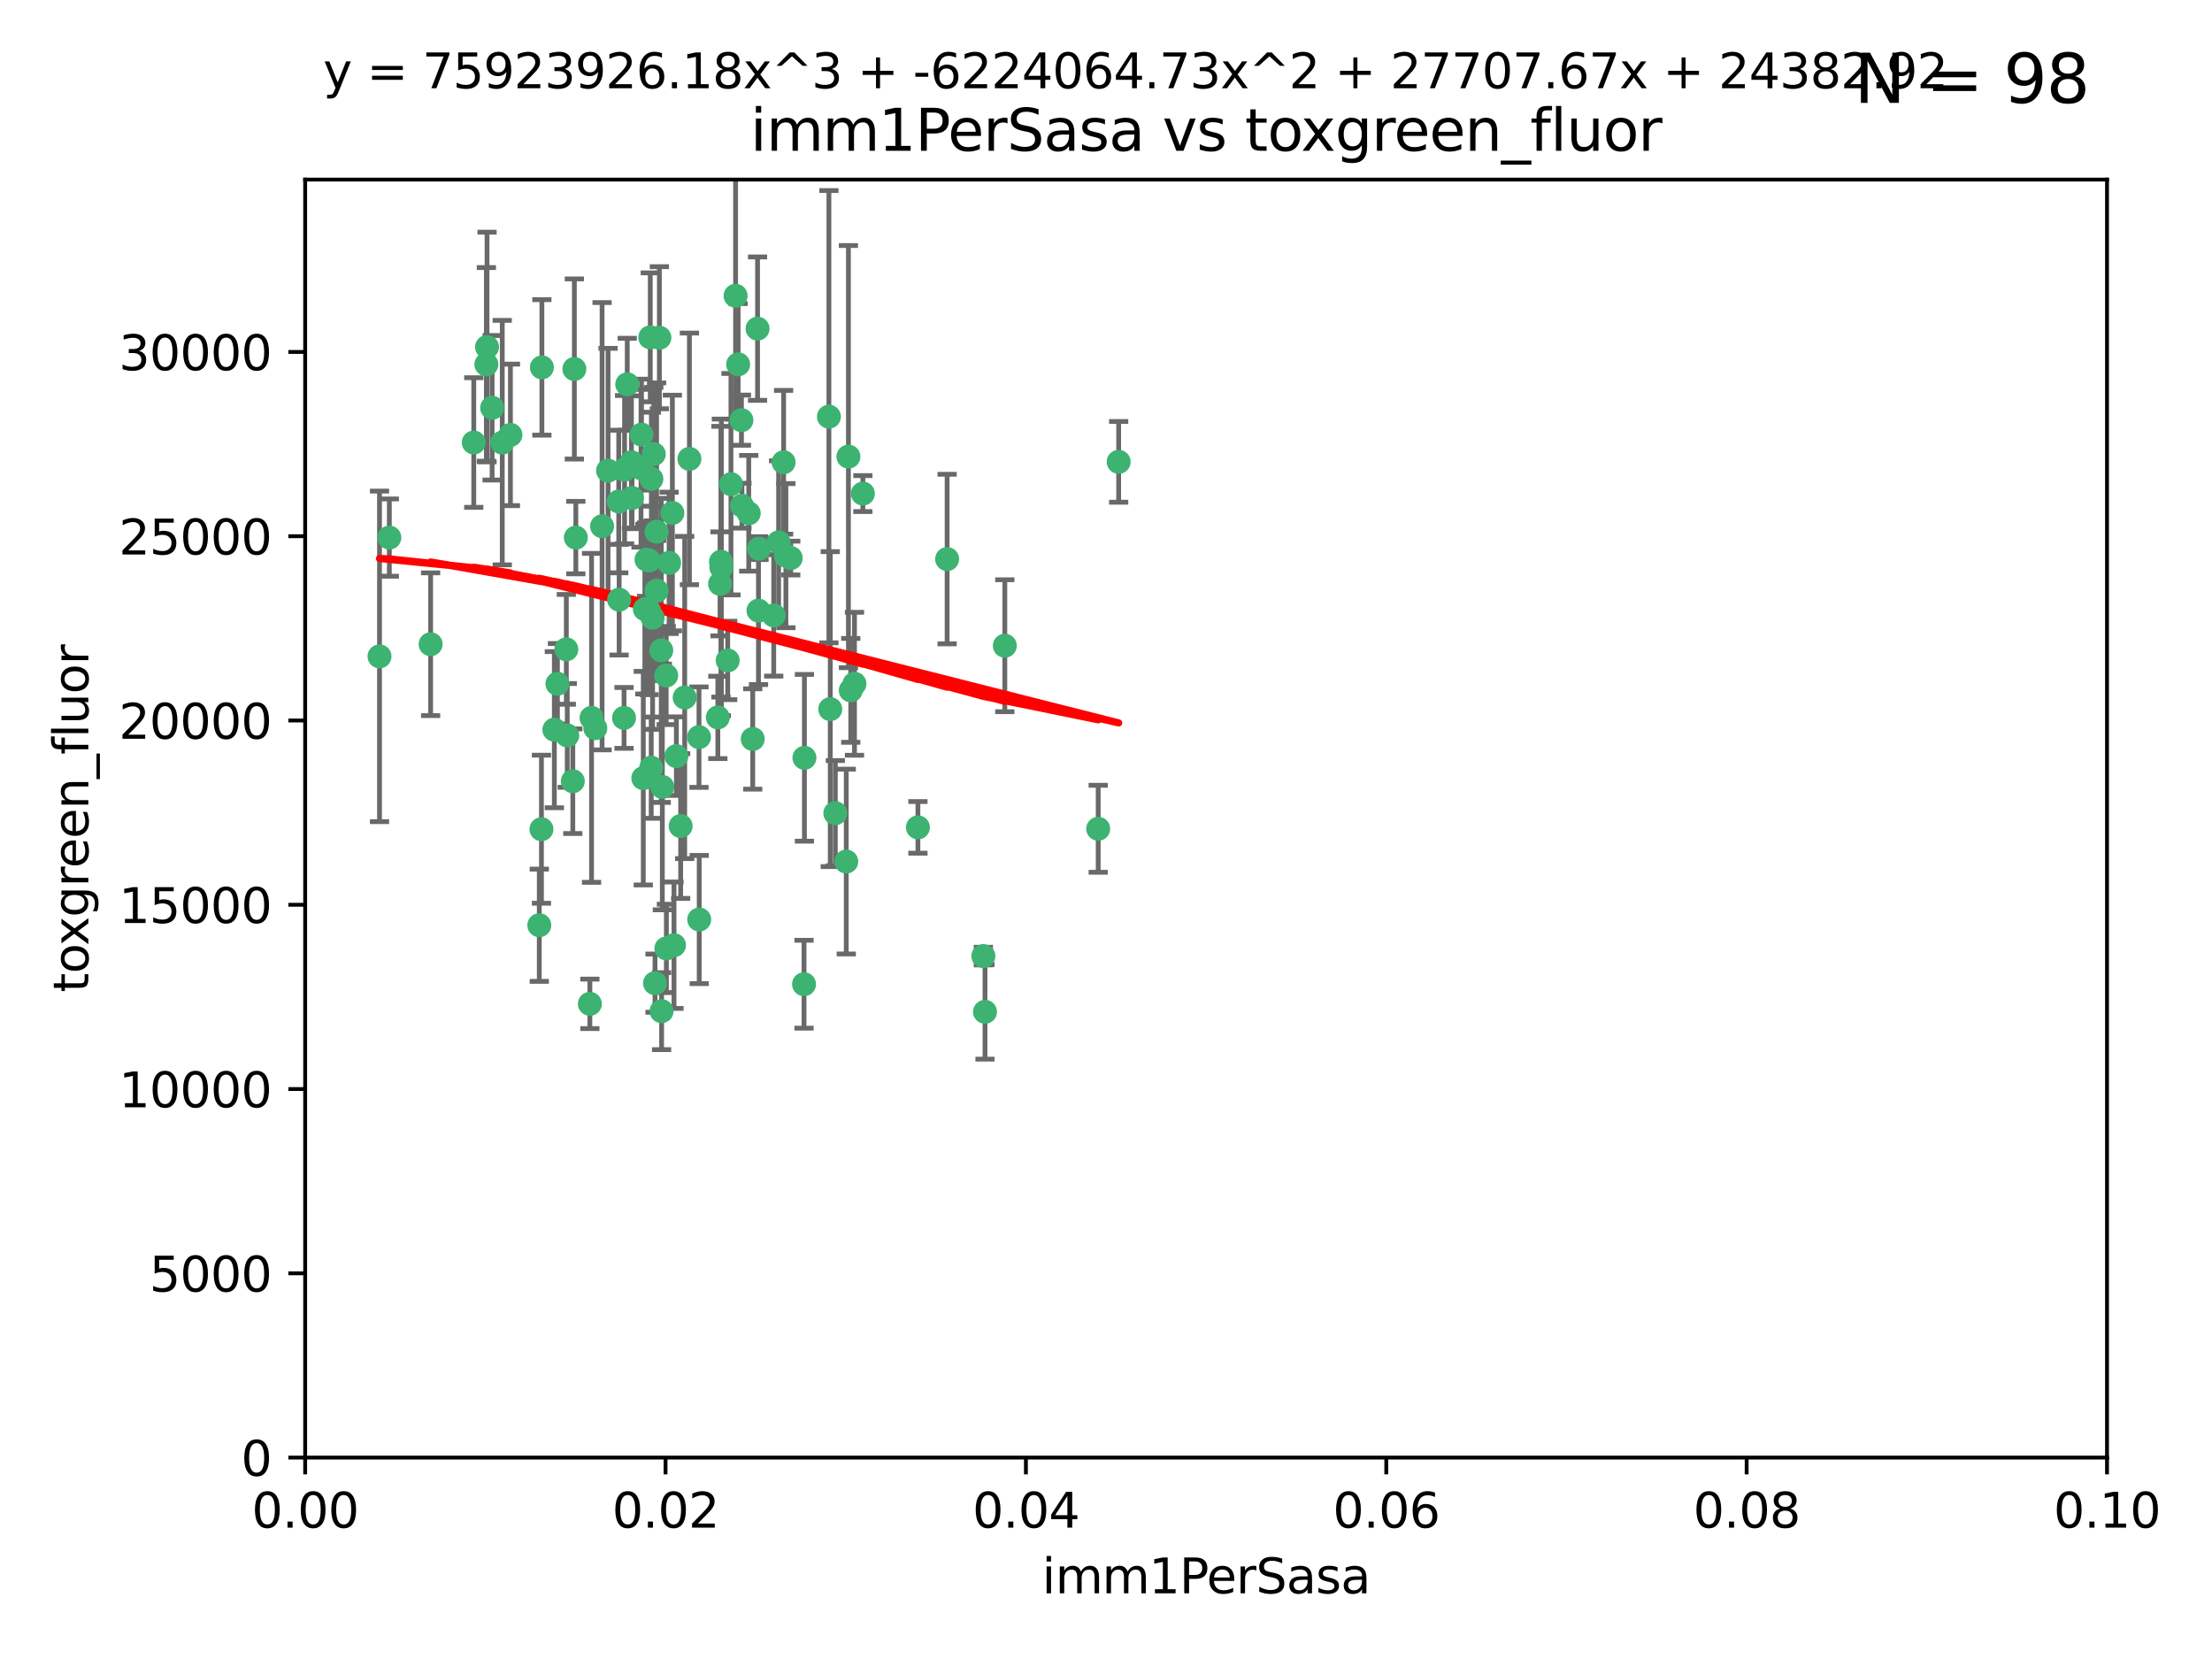 <?xml version="1.0" encoding="utf-8" standalone="no"?>
<!DOCTYPE svg PUBLIC "-//W3C//DTD SVG 1.1//EN"
  "http://www.w3.org/Graphics/SVG/1.1/DTD/svg11.dtd">
<svg xmlns:xlink="http://www.w3.org/1999/xlink" width="460.8pt" height="345.6pt" viewBox="0 0 460.8 345.6" xmlns="http://www.w3.org/2000/svg" version="1.1">
 <defs>
  <style type="text/css">*{stroke-linejoin: round; stroke-linecap: butt}</style>
 </defs>
 <g id="figure_1">
  <g id="patch_1">
   <path d="M 0 345.6 
L 460.8 345.6 
L 460.8 0 
L 0 0 
z
" style="fill: #ffffff"/>
  </g>
  <g id="axes_1">
   <g id="patch_2">
    <path d="M 63.571 303.64 
L 438.93 303.64 
L 438.93 37.411 
L 63.571 37.411 
z
" style="fill: #ffffff"/>
   </g>
   <g id="PathCollection_1">
    <defs>
     <path id="m3999d9c61b" d="M 0 1.118 
C 0.297 1.118 0.581 1 0.791 0.791 
C 1 0.581 1.118 0.297 1.118 0 
C 1.118 -0.297 1 -0.581 0.791 -0.791 
C 0.581 -1 0.297 -1.118 0 -1.118 
C -0.297 -1.118 -0.581 -1 -0.791 -0.791 
C -1 -0.581 -1.118 -0.297 -1.118 0 
C -1.118 0.297 -1 0.581 -0.791 0.791 
C -0.581 1 -0.297 1.118 0 1.118 
z
" style="stroke: #3cb371"/>
    </defs>
    <g clip-path="url(#p0cc2be5a6f)">
     <use xlink:href="#m3999d9c61b" x="101.457" y="72.294" style="fill: #3cb371; stroke: #3cb371"/>
     <use xlink:href="#m3999d9c61b" x="81.107" y="111.988" style="fill: #3cb371; stroke: #3cb371"/>
     <use xlink:href="#m3999d9c61b" x="79.059" y="136.733" style="fill: #3cb371; stroke: #3cb371"/>
     <use xlink:href="#m3999d9c61b" x="101.319" y="75.908" style="fill: #3cb371; stroke: #3cb371"/>
     <use xlink:href="#m3999d9c61b" x="106.332" y="90.592" style="fill: #3cb371; stroke: #3cb371"/>
     <use xlink:href="#m3999d9c61b" x="98.695" y="92.187" style="fill: #3cb371; stroke: #3cb371"/>
     <use xlink:href="#m3999d9c61b" x="126.665" y="98.046" style="fill: #3cb371; stroke: #3cb371"/>
     <use xlink:href="#m3999d9c61b" x="89.706" y="134.2" style="fill: #3cb371; stroke: #3cb371"/>
     <use xlink:href="#m3999d9c61b" x="119.957" y="111.99" style="fill: #3cb371; stroke: #3cb371"/>
     <use xlink:href="#m3999d9c61b" x="102.518" y="84.946" style="fill: #3cb371; stroke: #3cb371"/>
     <use xlink:href="#m3999d9c61b" x="130.666" y="80.055" style="fill: #3cb371; stroke: #3cb371"/>
     <use xlink:href="#m3999d9c61b" x="161.183" y="128.194" style="fill: #3cb371; stroke: #3cb371"/>
     <use xlink:href="#m3999d9c61b" x="112.885" y="76.534" style="fill: #3cb371; stroke: #3cb371"/>
     <use xlink:href="#m3999d9c61b" x="130.11" y="97.835" style="fill: #3cb371; stroke: #3cb371"/>
     <use xlink:href="#m3999d9c61b" x="137.361" y="70.355" style="fill: #3cb371; stroke: #3cb371"/>
     <use xlink:href="#m3999d9c61b" x="167.576" y="157.866" style="fill: #3cb371; stroke: #3cb371"/>
     <use xlink:href="#m3999d9c61b" x="149.54" y="149.45" style="fill: #3cb371; stroke: #3cb371"/>
     <use xlink:href="#m3999d9c61b" x="125.424" y="109.622" style="fill: #3cb371; stroke: #3cb371"/>
     <use xlink:href="#m3999d9c61b" x="134.683" y="116.577" style="fill: #3cb371; stroke: #3cb371"/>
     <use xlink:href="#m3999d9c61b" x="135.699" y="99.763" style="fill: #3cb371; stroke: #3cb371"/>
     <use xlink:href="#m3999d9c61b" x="162.201" y="112.982" style="fill: #3cb371; stroke: #3cb371"/>
     <use xlink:href="#m3999d9c61b" x="155.975" y="106.925" style="fill: #3cb371; stroke: #3cb371"/>
     <use xlink:href="#m3999d9c61b" x="135.464" y="70.271" style="fill: #3cb371; stroke: #3cb371"/>
     <use xlink:href="#m3999d9c61b" x="164.725" y="116.252" style="fill: #3cb371; stroke: #3cb371"/>
     <use xlink:href="#m3999d9c61b" x="104.628" y="92.203" style="fill: #3cb371; stroke: #3cb371"/>
     <use xlink:href="#m3999d9c61b" x="133.537" y="97.545" style="fill: #3cb371; stroke: #3cb371"/>
     <use xlink:href="#m3999d9c61b" x="136.786" y="123.063" style="fill: #3cb371; stroke: #3cb371"/>
     <use xlink:href="#m3999d9c61b" x="135.226" y="127.26" style="fill: #3cb371; stroke: #3cb371"/>
     <use xlink:href="#m3999d9c61b" x="124.016" y="151.693" style="fill: #3cb371; stroke: #3cb371"/>
     <use xlink:href="#m3999d9c61b" x="137.975" y="163.936" style="fill: #3cb371; stroke: #3cb371"/>
     <use xlink:href="#m3999d9c61b" x="128.894" y="104.476" style="fill: #3cb371; stroke: #3cb371"/>
     <use xlink:href="#m3999d9c61b" x="136.777" y="110.762" style="fill: #3cb371; stroke: #3cb371"/>
     <use xlink:href="#m3999d9c61b" x="137.755" y="135.482" style="fill: #3cb371; stroke: #3cb371"/>
     <use xlink:href="#m3999d9c61b" x="177.231" y="143.815" style="fill: #3cb371; stroke: #3cb371"/>
     <use xlink:href="#m3999d9c61b" x="131.665" y="103.738" style="fill: #3cb371; stroke: #3cb371"/>
     <use xlink:href="#m3999d9c61b" x="135.196" y="116.762" style="fill: #3cb371; stroke: #3cb371"/>
     <use xlink:href="#m3999d9c61b" x="119.649" y="76.865" style="fill: #3cb371; stroke: #3cb371"/>
     <use xlink:href="#m3999d9c61b" x="149.997" y="121.631" style="fill: #3cb371; stroke: #3cb371"/>
     <use xlink:href="#m3999d9c61b" x="153.236" y="61.614" style="fill: #3cb371; stroke: #3cb371"/>
     <use xlink:href="#m3999d9c61b" x="131.536" y="96.299" style="fill: #3cb371; stroke: #3cb371"/>
     <use xlink:href="#m3999d9c61b" x="145.613" y="153.559" style="fill: #3cb371; stroke: #3cb371"/>
     <use xlink:href="#m3999d9c61b" x="179.751" y="102.821" style="fill: #3cb371; stroke: #3cb371"/>
     <use xlink:href="#m3999d9c61b" x="136.196" y="94.6" style="fill: #3cb371; stroke: #3cb371"/>
     <use xlink:href="#m3999d9c61b" x="119.328" y="162.741" style="fill: #3cb371; stroke: #3cb371"/>
     <use xlink:href="#m3999d9c61b" x="143.618" y="95.593" style="fill: #3cb371; stroke: #3cb371"/>
     <use xlink:href="#m3999d9c61b" x="139.392" y="117.254" style="fill: #3cb371; stroke: #3cb371"/>
     <use xlink:href="#m3999d9c61b" x="122.878" y="209.121" style="fill: #3cb371; stroke: #3cb371"/>
     <use xlink:href="#m3999d9c61b" x="154.563" y="105.344" style="fill: #3cb371; stroke: #3cb371"/>
     <use xlink:href="#m3999d9c61b" x="158.007" y="127.204" style="fill: #3cb371; stroke: #3cb371"/>
     <use xlink:href="#m3999d9c61b" x="157.812" y="68.463" style="fill: #3cb371; stroke: #3cb371"/>
     <use xlink:href="#m3999d9c61b" x="153.769" y="75.9" style="fill: #3cb371; stroke: #3cb371"/>
     <use xlink:href="#m3999d9c61b" x="118.169" y="153.201" style="fill: #3cb371; stroke: #3cb371"/>
     <use xlink:href="#m3999d9c61b" x="136.451" y="204.811" style="fill: #3cb371; stroke: #3cb371"/>
     <use xlink:href="#m3999d9c61b" x="140.407" y="196.901" style="fill: #3cb371; stroke: #3cb371"/>
     <use xlink:href="#m3999d9c61b" x="112.795" y="172.74" style="fill: #3cb371; stroke: #3cb371"/>
     <use xlink:href="#m3999d9c61b" x="150.191" y="117.014" style="fill: #3cb371; stroke: #3cb371"/>
     <use xlink:href="#m3999d9c61b" x="151.594" y="137.58" style="fill: #3cb371; stroke: #3cb371"/>
     <use xlink:href="#m3999d9c61b" x="178.006" y="142.442" style="fill: #3cb371; stroke: #3cb371"/>
     <use xlink:href="#m3999d9c61b" x="158.116" y="114.302" style="fill: #3cb371; stroke: #3cb371"/>
     <use xlink:href="#m3999d9c61b" x="133.632" y="90.534" style="fill: #3cb371; stroke: #3cb371"/>
     <use xlink:href="#m3999d9c61b" x="163.716" y="115.749" style="fill: #3cb371; stroke: #3cb371"/>
     <use xlink:href="#m3999d9c61b" x="129.998" y="149.553" style="fill: #3cb371; stroke: #3cb371"/>
     <use xlink:href="#m3999d9c61b" x="128.977" y="124.926" style="fill: #3cb371; stroke: #3cb371"/>
     <use xlink:href="#m3999d9c61b" x="152.275" y="100.862" style="fill: #3cb371; stroke: #3cb371"/>
     <use xlink:href="#m3999d9c61b" x="140.068" y="106.867" style="fill: #3cb371; stroke: #3cb371"/>
     <use xlink:href="#m3999d9c61b" x="150.274" y="118.19" style="fill: #3cb371; stroke: #3cb371"/>
     <use xlink:href="#m3999d9c61b" x="116.121" y="142.44" style="fill: #3cb371; stroke: #3cb371"/>
     <use xlink:href="#m3999d9c61b" x="209.321" y="134.514" style="fill: #3cb371; stroke: #3cb371"/>
     <use xlink:href="#m3999d9c61b" x="117.976" y="135.269" style="fill: #3cb371; stroke: #3cb371"/>
     <use xlink:href="#m3999d9c61b" x="172.678" y="86.8" style="fill: #3cb371; stroke: #3cb371"/>
     <use xlink:href="#m3999d9c61b" x="112.344" y="192.743" style="fill: #3cb371; stroke: #3cb371"/>
     <use xlink:href="#m3999d9c61b" x="163.241" y="96.298" style="fill: #3cb371; stroke: #3cb371"/>
     <use xlink:href="#m3999d9c61b" x="135.948" y="128.689" style="fill: #3cb371; stroke: #3cb371"/>
     <use xlink:href="#m3999d9c61b" x="172.958" y="147.723" style="fill: #3cb371; stroke: #3cb371"/>
     <use xlink:href="#m3999d9c61b" x="204.855" y="199.17" style="fill: #3cb371; stroke: #3cb371"/>
     <use xlink:href="#m3999d9c61b" x="176.743" y="95.121" style="fill: #3cb371; stroke: #3cb371"/>
     <use xlink:href="#m3999d9c61b" x="233.037" y="96.211" style="fill: #3cb371; stroke: #3cb371"/>
     <use xlink:href="#m3999d9c61b" x="123.231" y="149.542" style="fill: #3cb371; stroke: #3cb371"/>
     <use xlink:href="#m3999d9c61b" x="176.29" y="179.478" style="fill: #3cb371; stroke: #3cb371"/>
     <use xlink:href="#m3999d9c61b" x="137.823" y="210.642" style="fill: #3cb371; stroke: #3cb371"/>
     <use xlink:href="#m3999d9c61b" x="174.014" y="169.397" style="fill: #3cb371; stroke: #3cb371"/>
     <use xlink:href="#m3999d9c61b" x="167.495" y="205.029" style="fill: #3cb371; stroke: #3cb371"/>
     <use xlink:href="#m3999d9c61b" x="156.807" y="153.944" style="fill: #3cb371; stroke: #3cb371"/>
     <use xlink:href="#m3999d9c61b" x="154.458" y="87.531" style="fill: #3cb371; stroke: #3cb371"/>
     <use xlink:href="#m3999d9c61b" x="140.899" y="157.513" style="fill: #3cb371; stroke: #3cb371"/>
     <use xlink:href="#m3999d9c61b" x="197.304" y="116.464" style="fill: #3cb371; stroke: #3cb371"/>
     <use xlink:href="#m3999d9c61b" x="141.792" y="172.082" style="fill: #3cb371; stroke: #3cb371"/>
     <use xlink:href="#m3999d9c61b" x="191.219" y="172.356" style="fill: #3cb371; stroke: #3cb371"/>
     <use xlink:href="#m3999d9c61b" x="145.66" y="191.554" style="fill: #3cb371; stroke: #3cb371"/>
     <use xlink:href="#m3999d9c61b" x="115.48" y="152.004" style="fill: #3cb371; stroke: #3cb371"/>
     <use xlink:href="#m3999d9c61b" x="134.334" y="126.892" style="fill: #3cb371; stroke: #3cb371"/>
     <use xlink:href="#m3999d9c61b" x="142.635" y="145.3" style="fill: #3cb371; stroke: #3cb371"/>
     <use xlink:href="#m3999d9c61b" x="134.01" y="162.105" style="fill: #3cb371; stroke: #3cb371"/>
     <use xlink:href="#m3999d9c61b" x="138.782" y="140.722" style="fill: #3cb371; stroke: #3cb371"/>
     <use xlink:href="#m3999d9c61b" x="138.822" y="197.571" style="fill: #3cb371; stroke: #3cb371"/>
     <use xlink:href="#m3999d9c61b" x="135.66" y="159.917" style="fill: #3cb371; stroke: #3cb371"/>
     <use xlink:href="#m3999d9c61b" x="228.774" y="172.649" style="fill: #3cb371; stroke: #3cb371"/>
     <use xlink:href="#m3999d9c61b" x="205.195" y="210.779" style="fill: #3cb371; stroke: #3cb371"/>
    </g>
   </g>
   <g id="matplotlib.axis_1">
    <g id="xtick_1">
     <g id="line2d_1">
      <defs>
       <path id="m03e84dcfbb" d="M 0 0 
L 0 3.5 
" style="stroke: #000000; stroke-width: 0.8"/>
      </defs>
      <g>
       <use xlink:href="#m03e84dcfbb" x="63.571" y="303.64" style="stroke: #000000; stroke-width: 0.8"/>
      </g>
     </g>
     <g id="text_1">
      <!-- 0.00 -->
      <g transform="translate(52.438 318.238)scale(0.1 -0.1)">
       <defs>
        <path id="DejaVuSans-30" d="M 2034 4250 
Q 1547 4250 1301 3770 
Q 1056 3291 1056 2328 
Q 1056 1369 1301 889 
Q 1547 409 2034 409 
Q 2525 409 2770 889 
Q 3016 1369 3016 2328 
Q 3016 3291 2770 3770 
Q 2525 4250 2034 4250 
z
M 2034 4750 
Q 2819 4750 3233 4129 
Q 3647 3509 3647 2328 
Q 3647 1150 3233 529 
Q 2819 -91 2034 -91 
Q 1250 -91 836 529 
Q 422 1150 422 2328 
Q 422 3509 836 4129 
Q 1250 4750 2034 4750 
z
" transform="scale(0.016)"/>
        <path id="DejaVuSans-2e" d="M 684 794 
L 1344 794 
L 1344 0 
L 684 0 
L 684 794 
z
" transform="scale(0.016)"/>
       </defs>
       <use xlink:href="#DejaVuSans-30"/>
       <use xlink:href="#DejaVuSans-2e" x="63.623"/>
       <use xlink:href="#DejaVuSans-30" x="95.41"/>
       <use xlink:href="#DejaVuSans-30" x="159.033"/>
      </g>
     </g>
    </g>
    <g id="xtick_2">
     <g id="line2d_2">
      <g>
       <use xlink:href="#m03e84dcfbb" x="138.643" y="303.64" style="stroke: #000000; stroke-width: 0.8"/>
      </g>
     </g>
     <g id="text_2">
      <!-- 0.02 -->
      <g transform="translate(127.51 318.238)scale(0.1 -0.1)">
       <defs>
        <path id="DejaVuSans-32" d="M 1228 531 
L 3431 531 
L 3431 0 
L 469 0 
L 469 531 
Q 828 903 1448 1529 
Q 2069 2156 2228 2338 
Q 2531 2678 2651 2914 
Q 2772 3150 2772 3378 
Q 2772 3750 2511 3984 
Q 2250 4219 1831 4219 
Q 1534 4219 1204 4116 
Q 875 4013 500 3803 
L 500 4441 
Q 881 4594 1212 4672 
Q 1544 4750 1819 4750 
Q 2544 4750 2975 4387 
Q 3406 4025 3406 3419 
Q 3406 3131 3298 2873 
Q 3191 2616 2906 2266 
Q 2828 2175 2409 1742 
Q 1991 1309 1228 531 
z
" transform="scale(0.016)"/>
       </defs>
       <use xlink:href="#DejaVuSans-30"/>
       <use xlink:href="#DejaVuSans-2e" x="63.623"/>
       <use xlink:href="#DejaVuSans-30" x="95.41"/>
       <use xlink:href="#DejaVuSans-32" x="159.033"/>
      </g>
     </g>
    </g>
    <g id="xtick_3">
     <g id="line2d_3">
      <g>
       <use xlink:href="#m03e84dcfbb" x="213.715" y="303.64" style="stroke: #000000; stroke-width: 0.8"/>
      </g>
     </g>
     <g id="text_3">
      <!-- 0.04 -->
      <g transform="translate(202.582 318.238)scale(0.1 -0.1)">
       <defs>
        <path id="DejaVuSans-34" d="M 2419 4116 
L 825 1625 
L 2419 1625 
L 2419 4116 
z
M 2253 4666 
L 3047 4666 
L 3047 1625 
L 3713 1625 
L 3713 1100 
L 3047 1100 
L 3047 0 
L 2419 0 
L 2419 1100 
L 313 1100 
L 313 1709 
L 2253 4666 
z
" transform="scale(0.016)"/>
       </defs>
       <use xlink:href="#DejaVuSans-30"/>
       <use xlink:href="#DejaVuSans-2e" x="63.623"/>
       <use xlink:href="#DejaVuSans-30" x="95.41"/>
       <use xlink:href="#DejaVuSans-34" x="159.033"/>
      </g>
     </g>
    </g>
    <g id="xtick_4">
     <g id="line2d_4">
      <g>
       <use xlink:href="#m03e84dcfbb" x="288.786" y="303.64" style="stroke: #000000; stroke-width: 0.8"/>
      </g>
     </g>
     <g id="text_4">
      <!-- 0.06 -->
      <g transform="translate(277.654 318.238)scale(0.1 -0.1)">
       <defs>
        <path id="DejaVuSans-36" d="M 2113 2584 
Q 1688 2584 1439 2293 
Q 1191 2003 1191 1497 
Q 1191 994 1439 701 
Q 1688 409 2113 409 
Q 2538 409 2786 701 
Q 3034 994 3034 1497 
Q 3034 2003 2786 2293 
Q 2538 2584 2113 2584 
z
M 3366 4563 
L 3366 3988 
Q 3128 4100 2886 4159 
Q 2644 4219 2406 4219 
Q 1781 4219 1451 3797 
Q 1122 3375 1075 2522 
Q 1259 2794 1537 2939 
Q 1816 3084 2150 3084 
Q 2853 3084 3261 2657 
Q 3669 2231 3669 1497 
Q 3669 778 3244 343 
Q 2819 -91 2113 -91 
Q 1303 -91 875 529 
Q 447 1150 447 2328 
Q 447 3434 972 4092 
Q 1497 4750 2381 4750 
Q 2619 4750 2861 4703 
Q 3103 4656 3366 4563 
z
" transform="scale(0.016)"/>
       </defs>
       <use xlink:href="#DejaVuSans-30"/>
       <use xlink:href="#DejaVuSans-2e" x="63.623"/>
       <use xlink:href="#DejaVuSans-30" x="95.41"/>
       <use xlink:href="#DejaVuSans-36" x="159.033"/>
      </g>
     </g>
    </g>
    <g id="xtick_5">
     <g id="line2d_5">
      <g>
       <use xlink:href="#m03e84dcfbb" x="363.858" y="303.64" style="stroke: #000000; stroke-width: 0.8"/>
      </g>
     </g>
     <g id="text_5">
      <!-- 0.08 -->
      <g transform="translate(352.725 318.238)scale(0.1 -0.1)">
       <defs>
        <path id="DejaVuSans-38" d="M 2034 2216 
Q 1584 2216 1326 1975 
Q 1069 1734 1069 1313 
Q 1069 891 1326 650 
Q 1584 409 2034 409 
Q 2484 409 2743 651 
Q 3003 894 3003 1313 
Q 3003 1734 2745 1975 
Q 2488 2216 2034 2216 
z
M 1403 2484 
Q 997 2584 770 2862 
Q 544 3141 544 3541 
Q 544 4100 942 4425 
Q 1341 4750 2034 4750 
Q 2731 4750 3128 4425 
Q 3525 4100 3525 3541 
Q 3525 3141 3298 2862 
Q 3072 2584 2669 2484 
Q 3125 2378 3379 2068 
Q 3634 1759 3634 1313 
Q 3634 634 3220 271 
Q 2806 -91 2034 -91 
Q 1263 -91 848 271 
Q 434 634 434 1313 
Q 434 1759 690 2068 
Q 947 2378 1403 2484 
z
M 1172 3481 
Q 1172 3119 1398 2916 
Q 1625 2713 2034 2713 
Q 2441 2713 2670 2916 
Q 2900 3119 2900 3481 
Q 2900 3844 2670 4047 
Q 2441 4250 2034 4250 
Q 1625 4250 1398 4047 
Q 1172 3844 1172 3481 
z
" transform="scale(0.016)"/>
       </defs>
       <use xlink:href="#DejaVuSans-30"/>
       <use xlink:href="#DejaVuSans-2e" x="63.623"/>
       <use xlink:href="#DejaVuSans-30" x="95.41"/>
       <use xlink:href="#DejaVuSans-38" x="159.033"/>
      </g>
     </g>
    </g>
    <g id="xtick_6">
     <g id="line2d_6">
      <g>
       <use xlink:href="#m03e84dcfbb" x="438.93" y="303.64" style="stroke: #000000; stroke-width: 0.8"/>
      </g>
     </g>
     <g id="text_6">
      <!-- 0.10 -->
      <g transform="translate(427.797 318.238)scale(0.1 -0.1)">
       <defs>
        <path id="DejaVuSans-31" d="M 794 531 
L 1825 531 
L 1825 4091 
L 703 3866 
L 703 4441 
L 1819 4666 
L 2450 4666 
L 2450 531 
L 3481 531 
L 3481 0 
L 794 0 
L 794 531 
z
" transform="scale(0.016)"/>
       </defs>
       <use xlink:href="#DejaVuSans-30"/>
       <use xlink:href="#DejaVuSans-2e" x="63.623"/>
       <use xlink:href="#DejaVuSans-31" x="95.41"/>
       <use xlink:href="#DejaVuSans-30" x="159.033"/>
      </g>
     </g>
    </g>
    <g id="text_7">
     <!-- imm1PerSasa -->
     <g transform="translate(217.067 331.917)scale(0.1 -0.1)">
      <defs>
       <path id="DejaVuSans-69" d="M 603 3500 
L 1178 3500 
L 1178 0 
L 603 0 
L 603 3500 
z
M 603 4863 
L 1178 4863 
L 1178 4134 
L 603 4134 
L 603 4863 
z
" transform="scale(0.016)"/>
       <path id="DejaVuSans-6d" d="M 3328 2828 
Q 3544 3216 3844 3400 
Q 4144 3584 4550 3584 
Q 5097 3584 5394 3201 
Q 5691 2819 5691 2113 
L 5691 0 
L 5113 0 
L 5113 2094 
Q 5113 2597 4934 2840 
Q 4756 3084 4391 3084 
Q 3944 3084 3684 2787 
Q 3425 2491 3425 1978 
L 3425 0 
L 2847 0 
L 2847 2094 
Q 2847 2600 2669 2842 
Q 2491 3084 2119 3084 
Q 1678 3084 1418 2786 
Q 1159 2488 1159 1978 
L 1159 0 
L 581 0 
L 581 3500 
L 1159 3500 
L 1159 2956 
Q 1356 3278 1631 3431 
Q 1906 3584 2284 3584 
Q 2666 3584 2933 3390 
Q 3200 3197 3328 2828 
z
" transform="scale(0.016)"/>
       <path id="DejaVuSans-50" d="M 1259 4147 
L 1259 2394 
L 2053 2394 
Q 2494 2394 2734 2622 
Q 2975 2850 2975 3272 
Q 2975 3691 2734 3919 
Q 2494 4147 2053 4147 
L 1259 4147 
z
M 628 4666 
L 2053 4666 
Q 2838 4666 3239 4311 
Q 3641 3956 3641 3272 
Q 3641 2581 3239 2228 
Q 2838 1875 2053 1875 
L 1259 1875 
L 1259 0 
L 628 0 
L 628 4666 
z
" transform="scale(0.016)"/>
       <path id="DejaVuSans-65" d="M 3597 1894 
L 3597 1613 
L 953 1613 
Q 991 1019 1311 708 
Q 1631 397 2203 397 
Q 2534 397 2845 478 
Q 3156 559 3463 722 
L 3463 178 
Q 3153 47 2828 -22 
Q 2503 -91 2169 -91 
Q 1331 -91 842 396 
Q 353 884 353 1716 
Q 353 2575 817 3079 
Q 1281 3584 2069 3584 
Q 2775 3584 3186 3129 
Q 3597 2675 3597 1894 
z
M 3022 2063 
Q 3016 2534 2758 2815 
Q 2500 3097 2075 3097 
Q 1594 3097 1305 2825 
Q 1016 2553 972 2059 
L 3022 2063 
z
" transform="scale(0.016)"/>
       <path id="DejaVuSans-72" d="M 2631 2963 
Q 2534 3019 2420 3045 
Q 2306 3072 2169 3072 
Q 1681 3072 1420 2755 
Q 1159 2438 1159 1844 
L 1159 0 
L 581 0 
L 581 3500 
L 1159 3500 
L 1159 2956 
Q 1341 3275 1631 3429 
Q 1922 3584 2338 3584 
Q 2397 3584 2469 3576 
Q 2541 3569 2628 3553 
L 2631 2963 
z
" transform="scale(0.016)"/>
       <path id="DejaVuSans-53" d="M 3425 4513 
L 3425 3897 
Q 3066 4069 2747 4153 
Q 2428 4238 2131 4238 
Q 1616 4238 1336 4038 
Q 1056 3838 1056 3469 
Q 1056 3159 1242 3001 
Q 1428 2844 1947 2747 
L 2328 2669 
Q 3034 2534 3370 2195 
Q 3706 1856 3706 1288 
Q 3706 609 3251 259 
Q 2797 -91 1919 -91 
Q 1588 -91 1214 -16 
Q 841 59 441 206 
L 441 856 
Q 825 641 1194 531 
Q 1563 422 1919 422 
Q 2459 422 2753 634 
Q 3047 847 3047 1241 
Q 3047 1584 2836 1778 
Q 2625 1972 2144 2069 
L 1759 2144 
Q 1053 2284 737 2584 
Q 422 2884 422 3419 
Q 422 4038 858 4394 
Q 1294 4750 2059 4750 
Q 2388 4750 2728 4690 
Q 3069 4631 3425 4513 
z
" transform="scale(0.016)"/>
       <path id="DejaVuSans-61" d="M 2194 1759 
Q 1497 1759 1228 1600 
Q 959 1441 959 1056 
Q 959 750 1161 570 
Q 1363 391 1709 391 
Q 2188 391 2477 730 
Q 2766 1069 2766 1631 
L 2766 1759 
L 2194 1759 
z
M 3341 1997 
L 3341 0 
L 2766 0 
L 2766 531 
Q 2569 213 2275 61 
Q 1981 -91 1556 -91 
Q 1019 -91 701 211 
Q 384 513 384 1019 
Q 384 1609 779 1909 
Q 1175 2209 1959 2209 
L 2766 2209 
L 2766 2266 
Q 2766 2663 2505 2880 
Q 2244 3097 1772 3097 
Q 1472 3097 1187 3025 
Q 903 2953 641 2809 
L 641 3341 
Q 956 3463 1253 3523 
Q 1550 3584 1831 3584 
Q 2591 3584 2966 3190 
Q 3341 2797 3341 1997 
z
" transform="scale(0.016)"/>
       <path id="DejaVuSans-73" d="M 2834 3397 
L 2834 2853 
Q 2591 2978 2328 3040 
Q 2066 3103 1784 3103 
Q 1356 3103 1142 2972 
Q 928 2841 928 2578 
Q 928 2378 1081 2264 
Q 1234 2150 1697 2047 
L 1894 2003 
Q 2506 1872 2764 1633 
Q 3022 1394 3022 966 
Q 3022 478 2636 193 
Q 2250 -91 1575 -91 
Q 1294 -91 989 -36 
Q 684 19 347 128 
L 347 722 
Q 666 556 975 473 
Q 1284 391 1588 391 
Q 1994 391 2212 530 
Q 2431 669 2431 922 
Q 2431 1156 2273 1281 
Q 2116 1406 1581 1522 
L 1381 1569 
Q 847 1681 609 1914 
Q 372 2147 372 2553 
Q 372 3047 722 3315 
Q 1072 3584 1716 3584 
Q 2034 3584 2315 3537 
Q 2597 3491 2834 3397 
z
" transform="scale(0.016)"/>
      </defs>
      <use xlink:href="#DejaVuSans-69"/>
      <use xlink:href="#DejaVuSans-6d" x="27.783"/>
      <use xlink:href="#DejaVuSans-6d" x="125.195"/>
      <use xlink:href="#DejaVuSans-31" x="222.607"/>
      <use xlink:href="#DejaVuSans-50" x="286.23"/>
      <use xlink:href="#DejaVuSans-65" x="342.908"/>
      <use xlink:href="#DejaVuSans-72" x="404.432"/>
      <use xlink:href="#DejaVuSans-53" x="445.545"/>
      <use xlink:href="#DejaVuSans-61" x="509.021"/>
      <use xlink:href="#DejaVuSans-73" x="570.301"/>
      <use xlink:href="#DejaVuSans-61" x="622.4"/>
     </g>
    </g>
   </g>
   <g id="matplotlib.axis_2">
    <g id="ytick_1">
     <g id="line2d_7">
      <defs>
       <path id="m0e3ea32808" d="M 0 0 
L -3.5 0 
" style="stroke: #000000; stroke-width: 0.8"/>
      </defs>
      <g>
       <use xlink:href="#m0e3ea32808" x="63.571" y="303.64" style="stroke: #000000; stroke-width: 0.8"/>
      </g>
     </g>
     <g id="text_8">
      <!-- 0 -->
      <g transform="translate(50.209 307.439)scale(0.1 -0.1)">
       <use xlink:href="#DejaVuSans-30"/>
      </g>
     </g>
    </g>
    <g id="ytick_2">
     <g id="line2d_8">
      <g>
       <use xlink:href="#m0e3ea32808" x="63.571" y="265.253" style="stroke: #000000; stroke-width: 0.8"/>
      </g>
     </g>
     <g id="text_9">
      <!-- 5000 -->
      <g transform="translate(31.121 269.052)scale(0.1 -0.1)">
       <defs>
        <path id="DejaVuSans-35" d="M 691 4666 
L 3169 4666 
L 3169 4134 
L 1269 4134 
L 1269 2991 
Q 1406 3038 1543 3061 
Q 1681 3084 1819 3084 
Q 2600 3084 3056 2656 
Q 3513 2228 3513 1497 
Q 3513 744 3044 326 
Q 2575 -91 1722 -91 
Q 1428 -91 1123 -41 
Q 819 9 494 109 
L 494 744 
Q 775 591 1075 516 
Q 1375 441 1709 441 
Q 2250 441 2565 725 
Q 2881 1009 2881 1497 
Q 2881 1984 2565 2268 
Q 2250 2553 1709 2553 
Q 1456 2553 1204 2497 
Q 953 2441 691 2322 
L 691 4666 
z
" transform="scale(0.016)"/>
       </defs>
       <use xlink:href="#DejaVuSans-35"/>
       <use xlink:href="#DejaVuSans-30" x="63.623"/>
       <use xlink:href="#DejaVuSans-30" x="127.246"/>
       <use xlink:href="#DejaVuSans-30" x="190.869"/>
      </g>
     </g>
    </g>
    <g id="ytick_3">
     <g id="line2d_9">
      <g>
       <use xlink:href="#m0e3ea32808" x="63.571" y="226.866" style="stroke: #000000; stroke-width: 0.8"/>
      </g>
     </g>
     <g id="text_10">
      <!-- 10000 -->
      <g transform="translate(24.759 230.665)scale(0.1 -0.1)">
       <use xlink:href="#DejaVuSans-31"/>
       <use xlink:href="#DejaVuSans-30" x="63.623"/>
       <use xlink:href="#DejaVuSans-30" x="127.246"/>
       <use xlink:href="#DejaVuSans-30" x="190.869"/>
       <use xlink:href="#DejaVuSans-30" x="254.492"/>
      </g>
     </g>
    </g>
    <g id="ytick_4">
     <g id="line2d_10">
      <g>
       <use xlink:href="#m0e3ea32808" x="63.571" y="188.479" style="stroke: #000000; stroke-width: 0.8"/>
      </g>
     </g>
     <g id="text_11">
      <!-- 15000 -->
      <g transform="translate(24.759 192.278)scale(0.1 -0.1)">
       <use xlink:href="#DejaVuSans-31"/>
       <use xlink:href="#DejaVuSans-35" x="63.623"/>
       <use xlink:href="#DejaVuSans-30" x="127.246"/>
       <use xlink:href="#DejaVuSans-30" x="190.869"/>
       <use xlink:href="#DejaVuSans-30" x="254.492"/>
      </g>
     </g>
    </g>
    <g id="ytick_5">
     <g id="line2d_11">
      <g>
       <use xlink:href="#m0e3ea32808" x="63.571" y="150.092" style="stroke: #000000; stroke-width: 0.8"/>
      </g>
     </g>
     <g id="text_12">
      <!-- 20000 -->
      <g transform="translate(24.759 153.891)scale(0.1 -0.1)">
       <use xlink:href="#DejaVuSans-32"/>
       <use xlink:href="#DejaVuSans-30" x="63.623"/>
       <use xlink:href="#DejaVuSans-30" x="127.246"/>
       <use xlink:href="#DejaVuSans-30" x="190.869"/>
       <use xlink:href="#DejaVuSans-30" x="254.492"/>
      </g>
     </g>
    </g>
    <g id="ytick_6">
     <g id="line2d_12">
      <g>
       <use xlink:href="#m0e3ea32808" x="63.571" y="111.705" style="stroke: #000000; stroke-width: 0.8"/>
      </g>
     </g>
     <g id="text_13">
      <!-- 25000 -->
      <g transform="translate(24.759 115.504)scale(0.1 -0.1)">
       <use xlink:href="#DejaVuSans-32"/>
       <use xlink:href="#DejaVuSans-35" x="63.623"/>
       <use xlink:href="#DejaVuSans-30" x="127.246"/>
       <use xlink:href="#DejaVuSans-30" x="190.869"/>
       <use xlink:href="#DejaVuSans-30" x="254.492"/>
      </g>
     </g>
    </g>
    <g id="ytick_7">
     <g id="line2d_13">
      <g>
       <use xlink:href="#m0e3ea32808" x="63.571" y="73.317" style="stroke: #000000; stroke-width: 0.8"/>
      </g>
     </g>
     <g id="text_14">
      <!-- 30000 -->
      <g transform="translate(24.759 77.117)scale(0.1 -0.1)">
       <defs>
        <path id="DejaVuSans-33" d="M 2597 2516 
Q 3050 2419 3304 2112 
Q 3559 1806 3559 1356 
Q 3559 666 3084 287 
Q 2609 -91 1734 -91 
Q 1441 -91 1130 -33 
Q 819 25 488 141 
L 488 750 
Q 750 597 1062 519 
Q 1375 441 1716 441 
Q 2309 441 2620 675 
Q 2931 909 2931 1356 
Q 2931 1769 2642 2001 
Q 2353 2234 1838 2234 
L 1294 2234 
L 1294 2753 
L 1863 2753 
Q 2328 2753 2575 2939 
Q 2822 3125 2822 3475 
Q 2822 3834 2567 4026 
Q 2313 4219 1838 4219 
Q 1578 4219 1281 4162 
Q 984 4106 628 3988 
L 628 4550 
Q 988 4650 1302 4700 
Q 1616 4750 1894 4750 
Q 2613 4750 3031 4423 
Q 3450 4097 3450 3541 
Q 3450 3153 3228 2886 
Q 3006 2619 2597 2516 
z
" transform="scale(0.016)"/>
       </defs>
       <use xlink:href="#DejaVuSans-33"/>
       <use xlink:href="#DejaVuSans-30" x="63.623"/>
       <use xlink:href="#DejaVuSans-30" x="127.246"/>
       <use xlink:href="#DejaVuSans-30" x="190.869"/>
       <use xlink:href="#DejaVuSans-30" x="254.492"/>
      </g>
     </g>
    </g>
    <g id="text_15">
     <!-- toxgreen_fluor -->
     <g transform="translate(18.401 206.72)rotate(-90)scale(0.1 -0.1)">
      <defs>
       <path id="DejaVuSans-74" d="M 1172 4494 
L 1172 3500 
L 2356 3500 
L 2356 3053 
L 1172 3053 
L 1172 1153 
Q 1172 725 1289 603 
Q 1406 481 1766 481 
L 2356 481 
L 2356 0 
L 1766 0 
Q 1100 0 847 248 
Q 594 497 594 1153 
L 594 3053 
L 172 3053 
L 172 3500 
L 594 3500 
L 594 4494 
L 1172 4494 
z
" transform="scale(0.016)"/>
       <path id="DejaVuSans-6f" d="M 1959 3097 
Q 1497 3097 1228 2736 
Q 959 2375 959 1747 
Q 959 1119 1226 758 
Q 1494 397 1959 397 
Q 2419 397 2687 759 
Q 2956 1122 2956 1747 
Q 2956 2369 2687 2733 
Q 2419 3097 1959 3097 
z
M 1959 3584 
Q 2709 3584 3137 3096 
Q 3566 2609 3566 1747 
Q 3566 888 3137 398 
Q 2709 -91 1959 -91 
Q 1206 -91 779 398 
Q 353 888 353 1747 
Q 353 2609 779 3096 
Q 1206 3584 1959 3584 
z
" transform="scale(0.016)"/>
       <path id="DejaVuSans-78" d="M 3513 3500 
L 2247 1797 
L 3578 0 
L 2900 0 
L 1881 1375 
L 863 0 
L 184 0 
L 1544 1831 
L 300 3500 
L 978 3500 
L 1906 2253 
L 2834 3500 
L 3513 3500 
z
" transform="scale(0.016)"/>
       <path id="DejaVuSans-67" d="M 2906 1791 
Q 2906 2416 2648 2759 
Q 2391 3103 1925 3103 
Q 1463 3103 1205 2759 
Q 947 2416 947 1791 
Q 947 1169 1205 825 
Q 1463 481 1925 481 
Q 2391 481 2648 825 
Q 2906 1169 2906 1791 
z
M 3481 434 
Q 3481 -459 3084 -895 
Q 2688 -1331 1869 -1331 
Q 1566 -1331 1297 -1286 
Q 1028 -1241 775 -1147 
L 775 -588 
Q 1028 -725 1275 -790 
Q 1522 -856 1778 -856 
Q 2344 -856 2625 -561 
Q 2906 -266 2906 331 
L 2906 616 
Q 2728 306 2450 153 
Q 2172 0 1784 0 
Q 1141 0 747 490 
Q 353 981 353 1791 
Q 353 2603 747 3093 
Q 1141 3584 1784 3584 
Q 2172 3584 2450 3431 
Q 2728 3278 2906 2969 
L 2906 3500 
L 3481 3500 
L 3481 434 
z
" transform="scale(0.016)"/>
       <path id="DejaVuSans-6e" d="M 3513 2113 
L 3513 0 
L 2938 0 
L 2938 2094 
Q 2938 2591 2744 2837 
Q 2550 3084 2163 3084 
Q 1697 3084 1428 2787 
Q 1159 2491 1159 1978 
L 1159 0 
L 581 0 
L 581 3500 
L 1159 3500 
L 1159 2956 
Q 1366 3272 1645 3428 
Q 1925 3584 2291 3584 
Q 2894 3584 3203 3211 
Q 3513 2838 3513 2113 
z
" transform="scale(0.016)"/>
       <path id="DejaVuSans-5f" d="M 3263 -1063 
L 3263 -1509 
L -63 -1509 
L -63 -1063 
L 3263 -1063 
z
" transform="scale(0.016)"/>
       <path id="DejaVuSans-66" d="M 2375 4863 
L 2375 4384 
L 1825 4384 
Q 1516 4384 1395 4259 
Q 1275 4134 1275 3809 
L 1275 3500 
L 2222 3500 
L 2222 3053 
L 1275 3053 
L 1275 0 
L 697 0 
L 697 3053 
L 147 3053 
L 147 3500 
L 697 3500 
L 697 3744 
Q 697 4328 969 4595 
Q 1241 4863 1831 4863 
L 2375 4863 
z
" transform="scale(0.016)"/>
       <path id="DejaVuSans-6c" d="M 603 4863 
L 1178 4863 
L 1178 0 
L 603 0 
L 603 4863 
z
" transform="scale(0.016)"/>
       <path id="DejaVuSans-75" d="M 544 1381 
L 544 3500 
L 1119 3500 
L 1119 1403 
Q 1119 906 1312 657 
Q 1506 409 1894 409 
Q 2359 409 2629 706 
Q 2900 1003 2900 1516 
L 2900 3500 
L 3475 3500 
L 3475 0 
L 2900 0 
L 2900 538 
Q 2691 219 2414 64 
Q 2138 -91 1772 -91 
Q 1169 -91 856 284 
Q 544 659 544 1381 
z
M 1991 3584 
L 1991 3584 
z
" transform="scale(0.016)"/>
      </defs>
      <use xlink:href="#DejaVuSans-74"/>
      <use xlink:href="#DejaVuSans-6f" x="39.209"/>
      <use xlink:href="#DejaVuSans-78" x="97.266"/>
      <use xlink:href="#DejaVuSans-67" x="156.445"/>
      <use xlink:href="#DejaVuSans-72" x="219.922"/>
      <use xlink:href="#DejaVuSans-65" x="258.785"/>
      <use xlink:href="#DejaVuSans-65" x="320.309"/>
      <use xlink:href="#DejaVuSans-6e" x="381.832"/>
      <use xlink:href="#DejaVuSans-5f" x="445.211"/>
      <use xlink:href="#DejaVuSans-66" x="495.211"/>
      <use xlink:href="#DejaVuSans-6c" x="530.416"/>
      <use xlink:href="#DejaVuSans-75" x="558.199"/>
      <use xlink:href="#DejaVuSans-6f" x="621.578"/>
      <use xlink:href="#DejaVuSans-72" x="682.76"/>
     </g>
    </g>
   </g>
   <g id="LineCollection_1">
    <path d="M 101.457 96.224 
L 101.457 48.364 
" clip-path="url(#p0cc2be5a6f)" style="fill: none; stroke: #696969"/>
    <path d="M 81.107 120.037 
L 81.107 103.94 
" clip-path="url(#p0cc2be5a6f)" style="fill: none; stroke: #696969"/>
    <path d="M 79.059 171.165 
L 79.059 102.302 
" clip-path="url(#p0cc2be5a6f)" style="fill: none; stroke: #696969"/>
    <path d="M 101.319 96.079 
L 101.319 55.738 
" clip-path="url(#p0cc2be5a6f)" style="fill: none; stroke: #696969"/>
    <path d="M 106.332 105.331 
L 106.332 75.853 
" clip-path="url(#p0cc2be5a6f)" style="fill: none; stroke: #696969"/>
    <path d="M 98.695 105.69 
L 98.695 78.685 
" clip-path="url(#p0cc2be5a6f)" style="fill: none; stroke: #696969"/>
    <path d="M 126.665 123.522 
L 126.665 72.57 
" clip-path="url(#p0cc2be5a6f)" style="fill: none; stroke: #696969"/>
    <path d="M 89.706 149.068 
L 89.706 119.332 
" clip-path="url(#p0cc2be5a6f)" style="fill: none; stroke: #696969"/>
    <path d="M 119.957 119.537 
L 119.957 104.443 
" clip-path="url(#p0cc2be5a6f)" style="fill: none; stroke: #696969"/>
    <path d="M 102.518 99.998 
L 102.518 69.895 
" clip-path="url(#p0cc2be5a6f)" style="fill: none; stroke: #696969"/>
    <path d="M 130.666 89.637 
L 130.666 70.473 
" clip-path="url(#p0cc2be5a6f)" style="fill: none; stroke: #696969"/>
    <path d="M 161.183 140.845 
L 161.183 115.543 
" clip-path="url(#p0cc2be5a6f)" style="fill: none; stroke: #696969"/>
    <path d="M 112.885 90.647 
L 112.885 62.421 
" clip-path="url(#p0cc2be5a6f)" style="fill: none; stroke: #696969"/>
    <path d="M 130.11 113.277 
L 130.11 82.393 
" clip-path="url(#p0cc2be5a6f)" style="fill: none; stroke: #696969"/>
    <path d="M 137.361 85.157 
L 137.361 55.552 
" clip-path="url(#p0cc2be5a6f)" style="fill: none; stroke: #696969"/>
    <path d="M 167.576 175.236 
L 167.576 140.495 
" clip-path="url(#p0cc2be5a6f)" style="fill: none; stroke: #696969"/>
    <path d="M 149.54 158.029 
L 149.54 140.871 
" clip-path="url(#p0cc2be5a6f)" style="fill: none; stroke: #696969"/>
    <path d="M 125.424 156.211 
L 125.424 63.032 
" clip-path="url(#p0cc2be5a6f)" style="fill: none; stroke: #696969"/>
    <path d="M 134.683 124.214 
L 134.683 108.94 
" clip-path="url(#p0cc2be5a6f)" style="fill: none; stroke: #696969"/>
    <path d="M 135.699 113.651 
L 135.699 85.875 
" clip-path="url(#p0cc2be5a6f)" style="fill: none; stroke: #696969"/>
    <path d="M 162.201 129.961 
L 162.201 96.004 
" clip-path="url(#p0cc2be5a6f)" style="fill: none; stroke: #696969"/>
    <path d="M 155.975 118.981 
L 155.975 94.869 
" clip-path="url(#p0cc2be5a6f)" style="fill: none; stroke: #696969"/>
    <path d="M 135.464 83.696 
L 135.464 56.846 
" clip-path="url(#p0cc2be5a6f)" style="fill: none; stroke: #696969"/>
    <path d="M 164.725 119.772 
L 164.725 112.733 
" clip-path="url(#p0cc2be5a6f)" style="fill: none; stroke: #696969"/>
    <path d="M 104.628 117.661 
L 104.628 66.744 
" clip-path="url(#p0cc2be5a6f)" style="fill: none; stroke: #696969"/>
    <path d="M 133.537 113.98 
L 133.537 81.111 
" clip-path="url(#p0cc2be5a6f)" style="fill: none; stroke: #696969"/>
    <path d="M 136.786 133.529 
L 136.786 112.598 
" clip-path="url(#p0cc2be5a6f)" style="fill: none; stroke: #696969"/>
    <path d="M 135.226 144.714 
L 135.226 109.807 
" clip-path="url(#p0cc2be5a6f)" style="fill: none; stroke: #696969"/>
    <path d="M 124.016 152.217 
L 124.016 151.168 
" clip-path="url(#p0cc2be5a6f)" style="fill: none; stroke: #696969"/>
    <path d="M 137.975 189.529 
L 137.975 138.343 
" clip-path="url(#p0cc2be5a6f)" style="fill: none; stroke: #696969"/>
    <path d="M 128.894 119.328 
L 128.894 89.623 
" clip-path="url(#p0cc2be5a6f)" style="fill: none; stroke: #696969"/>
    <path d="M 136.777 141.759 
L 136.777 79.766 
" clip-path="url(#p0cc2be5a6f)" style="fill: none; stroke: #696969"/>
    <path d="M 137.755 167.154 
L 137.755 103.809 
" clip-path="url(#p0cc2be5a6f)" style="fill: none; stroke: #696969"/>
    <path d="M 177.231 154.632 
L 177.231 132.999 
" clip-path="url(#p0cc2be5a6f)" style="fill: none; stroke: #696969"/>
    <path d="M 131.665 110.014 
L 131.665 97.461 
" clip-path="url(#p0cc2be5a6f)" style="fill: none; stroke: #696969"/>
    <path d="M 135.196 124.89 
L 135.196 108.635 
" clip-path="url(#p0cc2be5a6f)" style="fill: none; stroke: #696969"/>
    <path d="M 119.649 95.625 
L 119.649 58.105 
" clip-path="url(#p0cc2be5a6f)" style="fill: none; stroke: #696969"/>
    <path d="M 149.997 132.465 
L 149.997 110.797 
" clip-path="url(#p0cc2be5a6f)" style="fill: none; stroke: #696969"/>
    <path d="M 153.236 87.306 
L 153.236 35.922 
" clip-path="url(#p0cc2be5a6f)" style="fill: none; stroke: #696969"/>
    <path d="M 131.536 110.125 
L 131.536 82.473 
" clip-path="url(#p0cc2be5a6f)" style="fill: none; stroke: #696969"/>
    <path d="M 145.613 164.019 
L 145.613 143.098 
" clip-path="url(#p0cc2be5a6f)" style="fill: none; stroke: #696969"/>
    <path d="M 179.751 106.565 
L 179.751 99.077 
" clip-path="url(#p0cc2be5a6f)" style="fill: none; stroke: #696969"/>
    <path d="M 136.196 108.495 
L 136.196 80.704 
" clip-path="url(#p0cc2be5a6f)" style="fill: none; stroke: #696969"/>
    <path d="M 119.328 173.639 
L 119.328 151.843 
" clip-path="url(#p0cc2be5a6f)" style="fill: none; stroke: #696969"/>
    <path d="M 143.618 121.802 
L 143.618 69.385 
" clip-path="url(#p0cc2be5a6f)" style="fill: none; stroke: #696969"/>
    <path d="M 139.392 131.975 
L 139.392 102.532 
" clip-path="url(#p0cc2be5a6f)" style="fill: none; stroke: #696969"/>
    <path d="M 122.878 214.275 
L 122.878 203.967 
" clip-path="url(#p0cc2be5a6f)" style="fill: none; stroke: #696969"/>
    <path d="M 154.563 110.015 
L 154.563 100.672 
" clip-path="url(#p0cc2be5a6f)" style="fill: none; stroke: #696969"/>
    <path d="M 158.007 142.603 
L 158.007 111.805 
" clip-path="url(#p0cc2be5a6f)" style="fill: none; stroke: #696969"/>
    <path d="M 157.812 83.398 
L 157.812 53.528 
" clip-path="url(#p0cc2be5a6f)" style="fill: none; stroke: #696969"/>
    <path d="M 153.769 88.56 
L 153.769 63.241 
" clip-path="url(#p0cc2be5a6f)" style="fill: none; stroke: #696969"/>
    <path d="M 118.169 164.009 
L 118.169 142.393 
" clip-path="url(#p0cc2be5a6f)" style="fill: none; stroke: #696969"/>
    <path d="M 136.451 210.874 
L 136.451 198.748 
" clip-path="url(#p0cc2be5a6f)" style="fill: none; stroke: #696969"/>
    <path d="M 140.407 210.068 
L 140.407 183.734 
" clip-path="url(#p0cc2be5a6f)" style="fill: none; stroke: #696969"/>
    <path d="M 112.795 188.163 
L 112.795 157.316 
" clip-path="url(#p0cc2be5a6f)" style="fill: none; stroke: #696969"/>
    <path d="M 150.191 145.217 
L 150.191 88.811 
" clip-path="url(#p0cc2be5a6f)" style="fill: none; stroke: #696969"/>
    <path d="M 151.594 145.75 
L 151.594 129.411 
" clip-path="url(#p0cc2be5a6f)" style="fill: none; stroke: #696969"/>
    <path d="M 178.006 157.326 
L 178.006 127.559 
" clip-path="url(#p0cc2be5a6f)" style="fill: none; stroke: #696969"/>
    <path d="M 158.116 116.564 
L 158.116 112.041 
" clip-path="url(#p0cc2be5a6f)" style="fill: none; stroke: #696969"/>
    <path d="M 133.632 102.091 
L 133.632 78.978 
" clip-path="url(#p0cc2be5a6f)" style="fill: none; stroke: #696969"/>
    <path d="M 163.716 130.762 
L 163.716 100.736 
" clip-path="url(#p0cc2be5a6f)" style="fill: none; stroke: #696969"/>
    <path d="M 129.998 155.89 
L 129.998 143.216 
" clip-path="url(#p0cc2be5a6f)" style="fill: none; stroke: #696969"/>
    <path d="M 128.977 136.454 
L 128.977 113.398 
" clip-path="url(#p0cc2be5a6f)" style="fill: none; stroke: #696969"/>
    <path d="M 152.275 123.923 
L 152.275 77.801 
" clip-path="url(#p0cc2be5a6f)" style="fill: none; stroke: #696969"/>
    <path d="M 140.068 131.412 
L 140.068 82.321 
" clip-path="url(#p0cc2be5a6f)" style="fill: none; stroke: #696969"/>
    <path d="M 150.274 149.083 
L 150.274 87.298 
" clip-path="url(#p0cc2be5a6f)" style="fill: none; stroke: #696969"/>
    <path d="M 116.121 150.817 
L 116.121 134.064 
" clip-path="url(#p0cc2be5a6f)" style="fill: none; stroke: #696969"/>
    <path d="M 209.321 148.258 
L 209.321 120.77 
" clip-path="url(#p0cc2be5a6f)" style="fill: none; stroke: #696969"/>
    <path d="M 117.976 146.706 
L 117.976 123.831 
" clip-path="url(#p0cc2be5a6f)" style="fill: none; stroke: #696969"/>
    <path d="M 172.678 133.906 
L 172.678 39.694 
" clip-path="url(#p0cc2be5a6f)" style="fill: none; stroke: #696969"/>
    <path d="M 112.344 204.435 
L 112.344 181.052 
" clip-path="url(#p0cc2be5a6f)" style="fill: none; stroke: #696969"/>
    <path d="M 163.241 111.272 
L 163.241 81.324 
" clip-path="url(#p0cc2be5a6f)" style="fill: none; stroke: #696969"/>
    <path d="M 135.948 151.927 
L 135.948 105.45 
" clip-path="url(#p0cc2be5a6f)" style="fill: none; stroke: #696969"/>
    <path d="M 172.958 180.527 
L 172.958 114.919 
" clip-path="url(#p0cc2be5a6f)" style="fill: none; stroke: #696969"/>
    <path d="M 204.855 201.012 
L 204.855 197.328 
" clip-path="url(#p0cc2be5a6f)" style="fill: none; stroke: #696969"/>
    <path d="M 176.743 139.091 
L 176.743 51.151 
" clip-path="url(#p0cc2be5a6f)" style="fill: none; stroke: #696969"/>
    <path d="M 233.037 104.619 
L 233.037 87.804 
" clip-path="url(#p0cc2be5a6f)" style="fill: none; stroke: #696969"/>
    <path d="M 123.231 183.804 
L 123.231 115.28 
" clip-path="url(#p0cc2be5a6f)" style="fill: none; stroke: #696969"/>
    <path d="M 176.29 198.728 
L 176.29 160.228 
" clip-path="url(#p0cc2be5a6f)" style="fill: none; stroke: #696969"/>
    <path d="M 137.823 218.66 
L 137.823 202.624 
" clip-path="url(#p0cc2be5a6f)" style="fill: none; stroke: #696969"/>
    <path d="M 174.014 180.358 
L 174.014 158.436 
" clip-path="url(#p0cc2be5a6f)" style="fill: none; stroke: #696969"/>
    <path d="M 167.495 214.186 
L 167.495 195.873 
" clip-path="url(#p0cc2be5a6f)" style="fill: none; stroke: #696969"/>
    <path d="M 156.807 164.397 
L 156.807 143.491 
" clip-path="url(#p0cc2be5a6f)" style="fill: none; stroke: #696969"/>
    <path d="M 154.458 92.76 
L 154.458 82.303 
" clip-path="url(#p0cc2be5a6f)" style="fill: none; stroke: #696969"/>
    <path d="M 140.899 165.694 
L 140.899 149.332 
" clip-path="url(#p0cc2be5a6f)" style="fill: none; stroke: #696969"/>
    <path d="M 197.304 134.122 
L 197.304 98.805 
" clip-path="url(#p0cc2be5a6f)" style="fill: none; stroke: #696969"/>
    <path d="M 141.792 187.16 
L 141.792 157.004 
" clip-path="url(#p0cc2be5a6f)" style="fill: none; stroke: #696969"/>
    <path d="M 191.219 177.734 
L 191.219 166.978 
" clip-path="url(#p0cc2be5a6f)" style="fill: none; stroke: #696969"/>
    <path d="M 145.66 204.905 
L 145.66 178.202 
" clip-path="url(#p0cc2be5a6f)" style="fill: none; stroke: #696969"/>
    <path d="M 115.48 168.265 
L 115.48 135.742 
" clip-path="url(#p0cc2be5a6f)" style="fill: none; stroke: #696969"/>
    <path d="M 134.334 144.562 
L 134.334 109.222 
" clip-path="url(#p0cc2be5a6f)" style="fill: none; stroke: #696969"/>
    <path d="M 142.635 178.855 
L 142.635 111.745 
" clip-path="url(#p0cc2be5a6f)" style="fill: none; stroke: #696969"/>
    <path d="M 134.01 184.351 
L 134.01 139.86 
" clip-path="url(#p0cc2be5a6f)" style="fill: none; stroke: #696969"/>
    <path d="M 138.782 150.938 
L 138.782 130.506 
" clip-path="url(#p0cc2be5a6f)" style="fill: none; stroke: #696969"/>
    <path d="M 138.822 206.772 
L 138.822 188.371 
" clip-path="url(#p0cc2be5a6f)" style="fill: none; stroke: #696969"/>
    <path d="M 135.66 170.463 
L 135.66 149.371 
" clip-path="url(#p0cc2be5a6f)" style="fill: none; stroke: #696969"/>
    <path d="M 228.774 181.707 
L 228.774 163.591 
" clip-path="url(#p0cc2be5a6f)" style="fill: none; stroke: #696969"/>
    <path d="M 205.195 220.633 
L 205.195 200.925 
" clip-path="url(#p0cc2be5a6f)" style="fill: none; stroke: #696969"/>
   </g>
   <g id="line2d_14">
    <defs>
     <path id="m1b2993e85e" d="M 2 0 
L -2 -0 
" style="stroke: #696969"/>
    </defs>
    <g clip-path="url(#p0cc2be5a6f)">
     <use xlink:href="#m1b2993e85e" x="101.457" y="96.224" style="fill: #696969; stroke: #696969"/>
     <use xlink:href="#m1b2993e85e" x="81.107" y="120.037" style="fill: #696969; stroke: #696969"/>
     <use xlink:href="#m1b2993e85e" x="79.059" y="171.165" style="fill: #696969; stroke: #696969"/>
     <use xlink:href="#m1b2993e85e" x="101.319" y="96.079" style="fill: #696969; stroke: #696969"/>
     <use xlink:href="#m1b2993e85e" x="106.332" y="105.331" style="fill: #696969; stroke: #696969"/>
     <use xlink:href="#m1b2993e85e" x="98.695" y="105.69" style="fill: #696969; stroke: #696969"/>
     <use xlink:href="#m1b2993e85e" x="126.665" y="123.522" style="fill: #696969; stroke: #696969"/>
     <use xlink:href="#m1b2993e85e" x="89.706" y="149.068" style="fill: #696969; stroke: #696969"/>
     <use xlink:href="#m1b2993e85e" x="119.957" y="119.537" style="fill: #696969; stroke: #696969"/>
     <use xlink:href="#m1b2993e85e" x="102.518" y="99.998" style="fill: #696969; stroke: #696969"/>
     <use xlink:href="#m1b2993e85e" x="130.666" y="89.637" style="fill: #696969; stroke: #696969"/>
     <use xlink:href="#m1b2993e85e" x="161.183" y="140.845" style="fill: #696969; stroke: #696969"/>
     <use xlink:href="#m1b2993e85e" x="112.885" y="90.647" style="fill: #696969; stroke: #696969"/>
     <use xlink:href="#m1b2993e85e" x="130.11" y="113.277" style="fill: #696969; stroke: #696969"/>
     <use xlink:href="#m1b2993e85e" x="137.361" y="85.157" style="fill: #696969; stroke: #696969"/>
     <use xlink:href="#m1b2993e85e" x="167.576" y="175.236" style="fill: #696969; stroke: #696969"/>
     <use xlink:href="#m1b2993e85e" x="149.54" y="158.029" style="fill: #696969; stroke: #696969"/>
     <use xlink:href="#m1b2993e85e" x="125.424" y="156.211" style="fill: #696969; stroke: #696969"/>
     <use xlink:href="#m1b2993e85e" x="134.683" y="124.214" style="fill: #696969; stroke: #696969"/>
     <use xlink:href="#m1b2993e85e" x="135.699" y="113.651" style="fill: #696969; stroke: #696969"/>
     <use xlink:href="#m1b2993e85e" x="162.201" y="129.961" style="fill: #696969; stroke: #696969"/>
     <use xlink:href="#m1b2993e85e" x="155.975" y="118.981" style="fill: #696969; stroke: #696969"/>
     <use xlink:href="#m1b2993e85e" x="135.464" y="83.696" style="fill: #696969; stroke: #696969"/>
     <use xlink:href="#m1b2993e85e" x="164.725" y="119.772" style="fill: #696969; stroke: #696969"/>
     <use xlink:href="#m1b2993e85e" x="104.628" y="117.661" style="fill: #696969; stroke: #696969"/>
     <use xlink:href="#m1b2993e85e" x="133.537" y="113.98" style="fill: #696969; stroke: #696969"/>
     <use xlink:href="#m1b2993e85e" x="136.786" y="133.529" style="fill: #696969; stroke: #696969"/>
     <use xlink:href="#m1b2993e85e" x="135.226" y="144.714" style="fill: #696969; stroke: #696969"/>
     <use xlink:href="#m1b2993e85e" x="124.016" y="152.217" style="fill: #696969; stroke: #696969"/>
     <use xlink:href="#m1b2993e85e" x="137.975" y="189.529" style="fill: #696969; stroke: #696969"/>
     <use xlink:href="#m1b2993e85e" x="128.894" y="119.328" style="fill: #696969; stroke: #696969"/>
     <use xlink:href="#m1b2993e85e" x="136.777" y="141.759" style="fill: #696969; stroke: #696969"/>
     <use xlink:href="#m1b2993e85e" x="137.755" y="167.154" style="fill: #696969; stroke: #696969"/>
     <use xlink:href="#m1b2993e85e" x="177.231" y="154.632" style="fill: #696969; stroke: #696969"/>
     <use xlink:href="#m1b2993e85e" x="131.665" y="110.014" style="fill: #696969; stroke: #696969"/>
     <use xlink:href="#m1b2993e85e" x="135.196" y="124.89" style="fill: #696969; stroke: #696969"/>
     <use xlink:href="#m1b2993e85e" x="119.649" y="95.625" style="fill: #696969; stroke: #696969"/>
     <use xlink:href="#m1b2993e85e" x="149.997" y="132.465" style="fill: #696969; stroke: #696969"/>
     <use xlink:href="#m1b2993e85e" x="153.236" y="87.306" style="fill: #696969; stroke: #696969"/>
     <use xlink:href="#m1b2993e85e" x="131.536" y="110.125" style="fill: #696969; stroke: #696969"/>
     <use xlink:href="#m1b2993e85e" x="145.613" y="164.019" style="fill: #696969; stroke: #696969"/>
     <use xlink:href="#m1b2993e85e" x="179.751" y="106.565" style="fill: #696969; stroke: #696969"/>
     <use xlink:href="#m1b2993e85e" x="136.196" y="108.495" style="fill: #696969; stroke: #696969"/>
     <use xlink:href="#m1b2993e85e" x="119.328" y="173.639" style="fill: #696969; stroke: #696969"/>
     <use xlink:href="#m1b2993e85e" x="143.618" y="121.802" style="fill: #696969; stroke: #696969"/>
     <use xlink:href="#m1b2993e85e" x="139.392" y="131.975" style="fill: #696969; stroke: #696969"/>
     <use xlink:href="#m1b2993e85e" x="122.878" y="214.275" style="fill: #696969; stroke: #696969"/>
     <use xlink:href="#m1b2993e85e" x="154.563" y="110.015" style="fill: #696969; stroke: #696969"/>
     <use xlink:href="#m1b2993e85e" x="158.007" y="142.603" style="fill: #696969; stroke: #696969"/>
     <use xlink:href="#m1b2993e85e" x="157.812" y="83.398" style="fill: #696969; stroke: #696969"/>
     <use xlink:href="#m1b2993e85e" x="153.769" y="88.56" style="fill: #696969; stroke: #696969"/>
     <use xlink:href="#m1b2993e85e" x="118.169" y="164.009" style="fill: #696969; stroke: #696969"/>
     <use xlink:href="#m1b2993e85e" x="136.451" y="210.874" style="fill: #696969; stroke: #696969"/>
     <use xlink:href="#m1b2993e85e" x="140.407" y="210.068" style="fill: #696969; stroke: #696969"/>
     <use xlink:href="#m1b2993e85e" x="112.795" y="188.163" style="fill: #696969; stroke: #696969"/>
     <use xlink:href="#m1b2993e85e" x="150.191" y="145.217" style="fill: #696969; stroke: #696969"/>
     <use xlink:href="#m1b2993e85e" x="151.594" y="145.75" style="fill: #696969; stroke: #696969"/>
     <use xlink:href="#m1b2993e85e" x="178.006" y="157.326" style="fill: #696969; stroke: #696969"/>
     <use xlink:href="#m1b2993e85e" x="158.116" y="116.564" style="fill: #696969; stroke: #696969"/>
     <use xlink:href="#m1b2993e85e" x="133.632" y="102.091" style="fill: #696969; stroke: #696969"/>
     <use xlink:href="#m1b2993e85e" x="163.716" y="130.762" style="fill: #696969; stroke: #696969"/>
     <use xlink:href="#m1b2993e85e" x="129.998" y="155.89" style="fill: #696969; stroke: #696969"/>
     <use xlink:href="#m1b2993e85e" x="128.977" y="136.454" style="fill: #696969; stroke: #696969"/>
     <use xlink:href="#m1b2993e85e" x="152.275" y="123.923" style="fill: #696969; stroke: #696969"/>
     <use xlink:href="#m1b2993e85e" x="140.068" y="131.412" style="fill: #696969; stroke: #696969"/>
     <use xlink:href="#m1b2993e85e" x="150.274" y="149.083" style="fill: #696969; stroke: #696969"/>
     <use xlink:href="#m1b2993e85e" x="116.121" y="150.817" style="fill: #696969; stroke: #696969"/>
     <use xlink:href="#m1b2993e85e" x="209.321" y="148.258" style="fill: #696969; stroke: #696969"/>
     <use xlink:href="#m1b2993e85e" x="117.976" y="146.706" style="fill: #696969; stroke: #696969"/>
     <use xlink:href="#m1b2993e85e" x="172.678" y="133.906" style="fill: #696969; stroke: #696969"/>
     <use xlink:href="#m1b2993e85e" x="112.344" y="204.435" style="fill: #696969; stroke: #696969"/>
     <use xlink:href="#m1b2993e85e" x="163.241" y="111.272" style="fill: #696969; stroke: #696969"/>
     <use xlink:href="#m1b2993e85e" x="135.948" y="151.927" style="fill: #696969; stroke: #696969"/>
     <use xlink:href="#m1b2993e85e" x="172.958" y="180.527" style="fill: #696969; stroke: #696969"/>
     <use xlink:href="#m1b2993e85e" x="204.855" y="201.012" style="fill: #696969; stroke: #696969"/>
     <use xlink:href="#m1b2993e85e" x="176.743" y="139.091" style="fill: #696969; stroke: #696969"/>
     <use xlink:href="#m1b2993e85e" x="233.037" y="104.619" style="fill: #696969; stroke: #696969"/>
     <use xlink:href="#m1b2993e85e" x="123.231" y="183.804" style="fill: #696969; stroke: #696969"/>
     <use xlink:href="#m1b2993e85e" x="176.29" y="198.728" style="fill: #696969; stroke: #696969"/>
     <use xlink:href="#m1b2993e85e" x="137.823" y="218.66" style="fill: #696969; stroke: #696969"/>
     <use xlink:href="#m1b2993e85e" x="174.014" y="180.358" style="fill: #696969; stroke: #696969"/>
     <use xlink:href="#m1b2993e85e" x="167.495" y="214.186" style="fill: #696969; stroke: #696969"/>
     <use xlink:href="#m1b2993e85e" x="156.807" y="164.397" style="fill: #696969; stroke: #696969"/>
     <use xlink:href="#m1b2993e85e" x="154.458" y="92.76" style="fill: #696969; stroke: #696969"/>
     <use xlink:href="#m1b2993e85e" x="140.899" y="165.694" style="fill: #696969; stroke: #696969"/>
     <use xlink:href="#m1b2993e85e" x="197.304" y="134.122" style="fill: #696969; stroke: #696969"/>
     <use xlink:href="#m1b2993e85e" x="141.792" y="187.16" style="fill: #696969; stroke: #696969"/>
     <use xlink:href="#m1b2993e85e" x="191.219" y="177.734" style="fill: #696969; stroke: #696969"/>
     <use xlink:href="#m1b2993e85e" x="145.66" y="204.905" style="fill: #696969; stroke: #696969"/>
     <use xlink:href="#m1b2993e85e" x="115.48" y="168.265" style="fill: #696969; stroke: #696969"/>
     <use xlink:href="#m1b2993e85e" x="134.334" y="144.562" style="fill: #696969; stroke: #696969"/>
     <use xlink:href="#m1b2993e85e" x="142.635" y="178.855" style="fill: #696969; stroke: #696969"/>
     <use xlink:href="#m1b2993e85e" x="134.01" y="184.351" style="fill: #696969; stroke: #696969"/>
     <use xlink:href="#m1b2993e85e" x="138.782" y="150.938" style="fill: #696969; stroke: #696969"/>
     <use xlink:href="#m1b2993e85e" x="138.822" y="206.772" style="fill: #696969; stroke: #696969"/>
     <use xlink:href="#m1b2993e85e" x="135.66" y="170.463" style="fill: #696969; stroke: #696969"/>
     <use xlink:href="#m1b2993e85e" x="228.774" y="181.707" style="fill: #696969; stroke: #696969"/>
     <use xlink:href="#m1b2993e85e" x="205.195" y="220.633" style="fill: #696969; stroke: #696969"/>
    </g>
   </g>
   <g id="line2d_15">
    <g clip-path="url(#p0cc2be5a6f)">
     <use xlink:href="#m1b2993e85e" x="101.457" y="48.364" style="fill: #696969; stroke: #696969"/>
     <use xlink:href="#m1b2993e85e" x="81.107" y="103.94" style="fill: #696969; stroke: #696969"/>
     <use xlink:href="#m1b2993e85e" x="79.059" y="102.302" style="fill: #696969; stroke: #696969"/>
     <use xlink:href="#m1b2993e85e" x="101.319" y="55.738" style="fill: #696969; stroke: #696969"/>
     <use xlink:href="#m1b2993e85e" x="106.332" y="75.853" style="fill: #696969; stroke: #696969"/>
     <use xlink:href="#m1b2993e85e" x="98.695" y="78.685" style="fill: #696969; stroke: #696969"/>
     <use xlink:href="#m1b2993e85e" x="126.665" y="72.57" style="fill: #696969; stroke: #696969"/>
     <use xlink:href="#m1b2993e85e" x="89.706" y="119.332" style="fill: #696969; stroke: #696969"/>
     <use xlink:href="#m1b2993e85e" x="119.957" y="104.443" style="fill: #696969; stroke: #696969"/>
     <use xlink:href="#m1b2993e85e" x="102.518" y="69.895" style="fill: #696969; stroke: #696969"/>
     <use xlink:href="#m1b2993e85e" x="130.666" y="70.473" style="fill: #696969; stroke: #696969"/>
     <use xlink:href="#m1b2993e85e" x="161.183" y="115.543" style="fill: #696969; stroke: #696969"/>
     <use xlink:href="#m1b2993e85e" x="112.885" y="62.421" style="fill: #696969; stroke: #696969"/>
     <use xlink:href="#m1b2993e85e" x="130.11" y="82.393" style="fill: #696969; stroke: #696969"/>
     <use xlink:href="#m1b2993e85e" x="137.361" y="55.552" style="fill: #696969; stroke: #696969"/>
     <use xlink:href="#m1b2993e85e" x="167.576" y="140.495" style="fill: #696969; stroke: #696969"/>
     <use xlink:href="#m1b2993e85e" x="149.54" y="140.871" style="fill: #696969; stroke: #696969"/>
     <use xlink:href="#m1b2993e85e" x="125.424" y="63.032" style="fill: #696969; stroke: #696969"/>
     <use xlink:href="#m1b2993e85e" x="134.683" y="108.94" style="fill: #696969; stroke: #696969"/>
     <use xlink:href="#m1b2993e85e" x="135.699" y="85.875" style="fill: #696969; stroke: #696969"/>
     <use xlink:href="#m1b2993e85e" x="162.201" y="96.004" style="fill: #696969; stroke: #696969"/>
     <use xlink:href="#m1b2993e85e" x="155.975" y="94.869" style="fill: #696969; stroke: #696969"/>
     <use xlink:href="#m1b2993e85e" x="135.464" y="56.846" style="fill: #696969; stroke: #696969"/>
     <use xlink:href="#m1b2993e85e" x="164.725" y="112.733" style="fill: #696969; stroke: #696969"/>
     <use xlink:href="#m1b2993e85e" x="104.628" y="66.744" style="fill: #696969; stroke: #696969"/>
     <use xlink:href="#m1b2993e85e" x="133.537" y="81.111" style="fill: #696969; stroke: #696969"/>
     <use xlink:href="#m1b2993e85e" x="136.786" y="112.598" style="fill: #696969; stroke: #696969"/>
     <use xlink:href="#m1b2993e85e" x="135.226" y="109.807" style="fill: #696969; stroke: #696969"/>
     <use xlink:href="#m1b2993e85e" x="124.016" y="151.168" style="fill: #696969; stroke: #696969"/>
     <use xlink:href="#m1b2993e85e" x="137.975" y="138.343" style="fill: #696969; stroke: #696969"/>
     <use xlink:href="#m1b2993e85e" x="128.894" y="89.623" style="fill: #696969; stroke: #696969"/>
     <use xlink:href="#m1b2993e85e" x="136.777" y="79.766" style="fill: #696969; stroke: #696969"/>
     <use xlink:href="#m1b2993e85e" x="137.755" y="103.809" style="fill: #696969; stroke: #696969"/>
     <use xlink:href="#m1b2993e85e" x="177.231" y="132.999" style="fill: #696969; stroke: #696969"/>
     <use xlink:href="#m1b2993e85e" x="131.665" y="97.461" style="fill: #696969; stroke: #696969"/>
     <use xlink:href="#m1b2993e85e" x="135.196" y="108.635" style="fill: #696969; stroke: #696969"/>
     <use xlink:href="#m1b2993e85e" x="119.649" y="58.105" style="fill: #696969; stroke: #696969"/>
     <use xlink:href="#m1b2993e85e" x="149.997" y="110.797" style="fill: #696969; stroke: #696969"/>
     <use xlink:href="#m1b2993e85e" x="153.236" y="35.922" style="fill: #696969; stroke: #696969"/>
     <use xlink:href="#m1b2993e85e" x="131.536" y="82.473" style="fill: #696969; stroke: #696969"/>
     <use xlink:href="#m1b2993e85e" x="145.613" y="143.098" style="fill: #696969; stroke: #696969"/>
     <use xlink:href="#m1b2993e85e" x="179.751" y="99.077" style="fill: #696969; stroke: #696969"/>
     <use xlink:href="#m1b2993e85e" x="136.196" y="80.704" style="fill: #696969; stroke: #696969"/>
     <use xlink:href="#m1b2993e85e" x="119.328" y="151.843" style="fill: #696969; stroke: #696969"/>
     <use xlink:href="#m1b2993e85e" x="143.618" y="69.385" style="fill: #696969; stroke: #696969"/>
     <use xlink:href="#m1b2993e85e" x="139.392" y="102.532" style="fill: #696969; stroke: #696969"/>
     <use xlink:href="#m1b2993e85e" x="122.878" y="203.967" style="fill: #696969; stroke: #696969"/>
     <use xlink:href="#m1b2993e85e" x="154.563" y="100.672" style="fill: #696969; stroke: #696969"/>
     <use xlink:href="#m1b2993e85e" x="158.007" y="111.805" style="fill: #696969; stroke: #696969"/>
     <use xlink:href="#m1b2993e85e" x="157.812" y="53.528" style="fill: #696969; stroke: #696969"/>
     <use xlink:href="#m1b2993e85e" x="153.769" y="63.241" style="fill: #696969; stroke: #696969"/>
     <use xlink:href="#m1b2993e85e" x="118.169" y="142.393" style="fill: #696969; stroke: #696969"/>
     <use xlink:href="#m1b2993e85e" x="136.451" y="198.748" style="fill: #696969; stroke: #696969"/>
     <use xlink:href="#m1b2993e85e" x="140.407" y="183.734" style="fill: #696969; stroke: #696969"/>
     <use xlink:href="#m1b2993e85e" x="112.795" y="157.316" style="fill: #696969; stroke: #696969"/>
     <use xlink:href="#m1b2993e85e" x="150.191" y="88.811" style="fill: #696969; stroke: #696969"/>
     <use xlink:href="#m1b2993e85e" x="151.594" y="129.411" style="fill: #696969; stroke: #696969"/>
     <use xlink:href="#m1b2993e85e" x="178.006" y="127.559" style="fill: #696969; stroke: #696969"/>
     <use xlink:href="#m1b2993e85e" x="158.116" y="112.041" style="fill: #696969; stroke: #696969"/>
     <use xlink:href="#m1b2993e85e" x="133.632" y="78.978" style="fill: #696969; stroke: #696969"/>
     <use xlink:href="#m1b2993e85e" x="163.716" y="100.736" style="fill: #696969; stroke: #696969"/>
     <use xlink:href="#m1b2993e85e" x="129.998" y="143.216" style="fill: #696969; stroke: #696969"/>
     <use xlink:href="#m1b2993e85e" x="128.977" y="113.398" style="fill: #696969; stroke: #696969"/>
     <use xlink:href="#m1b2993e85e" x="152.275" y="77.801" style="fill: #696969; stroke: #696969"/>
     <use xlink:href="#m1b2993e85e" x="140.068" y="82.321" style="fill: #696969; stroke: #696969"/>
     <use xlink:href="#m1b2993e85e" x="150.274" y="87.298" style="fill: #696969; stroke: #696969"/>
     <use xlink:href="#m1b2993e85e" x="116.121" y="134.064" style="fill: #696969; stroke: #696969"/>
     <use xlink:href="#m1b2993e85e" x="209.321" y="120.77" style="fill: #696969; stroke: #696969"/>
     <use xlink:href="#m1b2993e85e" x="117.976" y="123.831" style="fill: #696969; stroke: #696969"/>
     <use xlink:href="#m1b2993e85e" x="172.678" y="39.694" style="fill: #696969; stroke: #696969"/>
     <use xlink:href="#m1b2993e85e" x="112.344" y="181.052" style="fill: #696969; stroke: #696969"/>
     <use xlink:href="#m1b2993e85e" x="163.241" y="81.324" style="fill: #696969; stroke: #696969"/>
     <use xlink:href="#m1b2993e85e" x="135.948" y="105.45" style="fill: #696969; stroke: #696969"/>
     <use xlink:href="#m1b2993e85e" x="172.958" y="114.919" style="fill: #696969; stroke: #696969"/>
     <use xlink:href="#m1b2993e85e" x="204.855" y="197.328" style="fill: #696969; stroke: #696969"/>
     <use xlink:href="#m1b2993e85e" x="176.743" y="51.151" style="fill: #696969; stroke: #696969"/>
     <use xlink:href="#m1b2993e85e" x="233.037" y="87.804" style="fill: #696969; stroke: #696969"/>
     <use xlink:href="#m1b2993e85e" x="123.231" y="115.28" style="fill: #696969; stroke: #696969"/>
     <use xlink:href="#m1b2993e85e" x="176.29" y="160.228" style="fill: #696969; stroke: #696969"/>
     <use xlink:href="#m1b2993e85e" x="137.823" y="202.624" style="fill: #696969; stroke: #696969"/>
     <use xlink:href="#m1b2993e85e" x="174.014" y="158.436" style="fill: #696969; stroke: #696969"/>
     <use xlink:href="#m1b2993e85e" x="167.495" y="195.873" style="fill: #696969; stroke: #696969"/>
     <use xlink:href="#m1b2993e85e" x="156.807" y="143.491" style="fill: #696969; stroke: #696969"/>
     <use xlink:href="#m1b2993e85e" x="154.458" y="82.303" style="fill: #696969; stroke: #696969"/>
     <use xlink:href="#m1b2993e85e" x="140.899" y="149.332" style="fill: #696969; stroke: #696969"/>
     <use xlink:href="#m1b2993e85e" x="197.304" y="98.805" style="fill: #696969; stroke: #696969"/>
     <use xlink:href="#m1b2993e85e" x="141.792" y="157.004" style="fill: #696969; stroke: #696969"/>
     <use xlink:href="#m1b2993e85e" x="191.219" y="166.978" style="fill: #696969; stroke: #696969"/>
     <use xlink:href="#m1b2993e85e" x="145.66" y="178.202" style="fill: #696969; stroke: #696969"/>
     <use xlink:href="#m1b2993e85e" x="115.48" y="135.742" style="fill: #696969; stroke: #696969"/>
     <use xlink:href="#m1b2993e85e" x="134.334" y="109.222" style="fill: #696969; stroke: #696969"/>
     <use xlink:href="#m1b2993e85e" x="142.635" y="111.745" style="fill: #696969; stroke: #696969"/>
     <use xlink:href="#m1b2993e85e" x="134.01" y="139.86" style="fill: #696969; stroke: #696969"/>
     <use xlink:href="#m1b2993e85e" x="138.782" y="130.506" style="fill: #696969; stroke: #696969"/>
     <use xlink:href="#m1b2993e85e" x="138.822" y="188.371" style="fill: #696969; stroke: #696969"/>
     <use xlink:href="#m1b2993e85e" x="135.66" y="149.371" style="fill: #696969; stroke: #696969"/>
     <use xlink:href="#m1b2993e85e" x="228.774" y="163.591" style="fill: #696969; stroke: #696969"/>
     <use xlink:href="#m1b2993e85e" x="205.195" y="200.925" style="fill: #696969; stroke: #696969"/>
    </g>
   </g>
   <g id="line2d_16">
    <path d="M 101.457 118.564 
L 81.107 116.432 
L 79.059 116.337 
L 101.319 118.543 
L 106.332 119.358 
L 98.695 118.158 
L 126.665 123.599 
L 89.706 117.081 
L 119.957 122.054 
L 102.518 118.728 
L 130.666 124.578 
L 161.183 132.974 
L 112.885 120.573 
L 130.11 124.44 
L 137.361 126.299 
L 167.576 134.834 
L 149.54 129.633 
L 125.424 123.304 
L 134.683 125.599 
L 135.699 125.863 
L 162.201 133.27 
L 155.975 131.468 
L 135.464 125.802 
L 164.725 134.004 
L 104.628 119.07 
L 133.537 125.304 
L 136.786 126.147 
L 135.226 125.74 
L 124.016 122.974 
L 137.975 126.461 
L 128.894 124.14 
L 136.777 126.145 
L 137.755 126.403 
L 177.231 137.631 
L 131.665 124.829 
L 135.196 125.732 
L 119.649 121.986 
L 149.997 129.762 
L 153.236 130.682 
L 131.536 124.796 
L 145.613 128.534 
L 179.751 138.352 
L 136.196 125.993 
L 119.328 121.915 
L 143.618 127.984 
L 139.392 126.838 
L 122.878 122.711 
L 154.563 131.062 
L 158.007 132.054 
L 157.812 131.997 
L 153.769 130.835 
L 118.169 121.664 
L 136.451 126.059 
L 140.407 127.111 
L 112.795 120.556 
L 150.191 129.817 
L 151.594 130.214 
L 178.006 137.853 
L 158.116 132.085 
L 133.632 125.329 
L 163.716 133.711 
L 129.998 124.412 
L 128.977 124.16 
L 152.275 130.408 
L 140.068 127.02 
L 150.274 129.84 
L 116.121 121.23 
L 209.321 146.103 
L 117.976 121.623 
L 172.678 136.317 
L 112.344 120.467 
L 163.241 133.572 
L 135.948 125.928 
L 172.958 136.398 
L 204.855 145.051 
L 176.743 137.491 
L 233.037 150.597 
L 123.231 122.792 
L 176.29 137.36 
L 137.823 126.421 
L 174.014 136.704 
L 167.495 134.811 
L 156.807 131.708 
L 154.458 131.032 
L 140.899 127.243 
L 197.304 143.158 
L 141.792 127.485 
L 191.219 141.545 
L 145.66 128.547 
L 115.48 121.097 
L 134.334 125.509 
L 142.635 127.715 
L 134.01 125.426 
L 138.782 126.675 
L 138.822 126.686 
L 135.66 125.853 
L 228.774 149.947 
L 205.195 145.133 
" clip-path="url(#p0cc2be5a6f)" style="fill: none; stroke: #ff0000; stroke-width: 1.5; stroke-linecap: square"/>
   </g>
   <g id="line2d_17">
    <defs>
     <path id="mf03067dab9" d="M 0 2 
C 0.53 2 1.039 1.789 1.414 1.414 
C 1.789 1.039 2 0.53 2 0 
C 2 -0.53 1.789 -1.039 1.414 -1.414 
C 1.039 -1.789 0.53 -2 0 -2 
C -0.53 -2 -1.039 -1.789 -1.414 -1.414 
C -1.789 -1.039 -2 -0.53 -2 0 
C -2 0.53 -1.789 1.039 -1.414 1.414 
C -1.039 1.789 -0.53 2 0 2 
z
" style="stroke: #3cb371"/>
    </defs>
    <g clip-path="url(#p0cc2be5a6f)">
     <use xlink:href="#mf03067dab9" x="101.457" y="72.294" style="fill: #3cb371; stroke: #3cb371"/>
     <use xlink:href="#mf03067dab9" x="81.107" y="111.988" style="fill: #3cb371; stroke: #3cb371"/>
     <use xlink:href="#mf03067dab9" x="79.059" y="136.733" style="fill: #3cb371; stroke: #3cb371"/>
     <use xlink:href="#mf03067dab9" x="101.319" y="75.908" style="fill: #3cb371; stroke: #3cb371"/>
     <use xlink:href="#mf03067dab9" x="106.332" y="90.592" style="fill: #3cb371; stroke: #3cb371"/>
     <use xlink:href="#mf03067dab9" x="98.695" y="92.187" style="fill: #3cb371; stroke: #3cb371"/>
     <use xlink:href="#mf03067dab9" x="126.665" y="98.046" style="fill: #3cb371; stroke: #3cb371"/>
     <use xlink:href="#mf03067dab9" x="89.706" y="134.2" style="fill: #3cb371; stroke: #3cb371"/>
     <use xlink:href="#mf03067dab9" x="119.957" y="111.99" style="fill: #3cb371; stroke: #3cb371"/>
     <use xlink:href="#mf03067dab9" x="102.518" y="84.946" style="fill: #3cb371; stroke: #3cb371"/>
     <use xlink:href="#mf03067dab9" x="130.666" y="80.055" style="fill: #3cb371; stroke: #3cb371"/>
     <use xlink:href="#mf03067dab9" x="161.183" y="128.194" style="fill: #3cb371; stroke: #3cb371"/>
     <use xlink:href="#mf03067dab9" x="112.885" y="76.534" style="fill: #3cb371; stroke: #3cb371"/>
     <use xlink:href="#mf03067dab9" x="130.11" y="97.835" style="fill: #3cb371; stroke: #3cb371"/>
     <use xlink:href="#mf03067dab9" x="137.361" y="70.355" style="fill: #3cb371; stroke: #3cb371"/>
     <use xlink:href="#mf03067dab9" x="167.576" y="157.866" style="fill: #3cb371; stroke: #3cb371"/>
     <use xlink:href="#mf03067dab9" x="149.54" y="149.45" style="fill: #3cb371; stroke: #3cb371"/>
     <use xlink:href="#mf03067dab9" x="125.424" y="109.622" style="fill: #3cb371; stroke: #3cb371"/>
     <use xlink:href="#mf03067dab9" x="134.683" y="116.577" style="fill: #3cb371; stroke: #3cb371"/>
     <use xlink:href="#mf03067dab9" x="135.699" y="99.763" style="fill: #3cb371; stroke: #3cb371"/>
     <use xlink:href="#mf03067dab9" x="162.201" y="112.982" style="fill: #3cb371; stroke: #3cb371"/>
     <use xlink:href="#mf03067dab9" x="155.975" y="106.925" style="fill: #3cb371; stroke: #3cb371"/>
     <use xlink:href="#mf03067dab9" x="135.464" y="70.271" style="fill: #3cb371; stroke: #3cb371"/>
     <use xlink:href="#mf03067dab9" x="164.725" y="116.252" style="fill: #3cb371; stroke: #3cb371"/>
     <use xlink:href="#mf03067dab9" x="104.628" y="92.203" style="fill: #3cb371; stroke: #3cb371"/>
     <use xlink:href="#mf03067dab9" x="133.537" y="97.545" style="fill: #3cb371; stroke: #3cb371"/>
     <use xlink:href="#mf03067dab9" x="136.786" y="123.063" style="fill: #3cb371; stroke: #3cb371"/>
     <use xlink:href="#mf03067dab9" x="135.226" y="127.26" style="fill: #3cb371; stroke: #3cb371"/>
     <use xlink:href="#mf03067dab9" x="124.016" y="151.693" style="fill: #3cb371; stroke: #3cb371"/>
     <use xlink:href="#mf03067dab9" x="137.975" y="163.936" style="fill: #3cb371; stroke: #3cb371"/>
     <use xlink:href="#mf03067dab9" x="128.894" y="104.476" style="fill: #3cb371; stroke: #3cb371"/>
     <use xlink:href="#mf03067dab9" x="136.777" y="110.762" style="fill: #3cb371; stroke: #3cb371"/>
     <use xlink:href="#mf03067dab9" x="137.755" y="135.482" style="fill: #3cb371; stroke: #3cb371"/>
     <use xlink:href="#mf03067dab9" x="177.231" y="143.815" style="fill: #3cb371; stroke: #3cb371"/>
     <use xlink:href="#mf03067dab9" x="131.665" y="103.738" style="fill: #3cb371; stroke: #3cb371"/>
     <use xlink:href="#mf03067dab9" x="135.196" y="116.762" style="fill: #3cb371; stroke: #3cb371"/>
     <use xlink:href="#mf03067dab9" x="119.649" y="76.865" style="fill: #3cb371; stroke: #3cb371"/>
     <use xlink:href="#mf03067dab9" x="149.997" y="121.631" style="fill: #3cb371; stroke: #3cb371"/>
     <use xlink:href="#mf03067dab9" x="153.236" y="61.614" style="fill: #3cb371; stroke: #3cb371"/>
     <use xlink:href="#mf03067dab9" x="131.536" y="96.299" style="fill: #3cb371; stroke: #3cb371"/>
     <use xlink:href="#mf03067dab9" x="145.613" y="153.559" style="fill: #3cb371; stroke: #3cb371"/>
     <use xlink:href="#mf03067dab9" x="179.751" y="102.821" style="fill: #3cb371; stroke: #3cb371"/>
     <use xlink:href="#mf03067dab9" x="136.196" y="94.6" style="fill: #3cb371; stroke: #3cb371"/>
     <use xlink:href="#mf03067dab9" x="119.328" y="162.741" style="fill: #3cb371; stroke: #3cb371"/>
     <use xlink:href="#mf03067dab9" x="143.618" y="95.593" style="fill: #3cb371; stroke: #3cb371"/>
     <use xlink:href="#mf03067dab9" x="139.392" y="117.254" style="fill: #3cb371; stroke: #3cb371"/>
     <use xlink:href="#mf03067dab9" x="122.878" y="209.121" style="fill: #3cb371; stroke: #3cb371"/>
     <use xlink:href="#mf03067dab9" x="154.563" y="105.344" style="fill: #3cb371; stroke: #3cb371"/>
     <use xlink:href="#mf03067dab9" x="158.007" y="127.204" style="fill: #3cb371; stroke: #3cb371"/>
     <use xlink:href="#mf03067dab9" x="157.812" y="68.463" style="fill: #3cb371; stroke: #3cb371"/>
     <use xlink:href="#mf03067dab9" x="153.769" y="75.9" style="fill: #3cb371; stroke: #3cb371"/>
     <use xlink:href="#mf03067dab9" x="118.169" y="153.201" style="fill: #3cb371; stroke: #3cb371"/>
     <use xlink:href="#mf03067dab9" x="136.451" y="204.811" style="fill: #3cb371; stroke: #3cb371"/>
     <use xlink:href="#mf03067dab9" x="140.407" y="196.901" style="fill: #3cb371; stroke: #3cb371"/>
     <use xlink:href="#mf03067dab9" x="112.795" y="172.74" style="fill: #3cb371; stroke: #3cb371"/>
     <use xlink:href="#mf03067dab9" x="150.191" y="117.014" style="fill: #3cb371; stroke: #3cb371"/>
     <use xlink:href="#mf03067dab9" x="151.594" y="137.58" style="fill: #3cb371; stroke: #3cb371"/>
     <use xlink:href="#mf03067dab9" x="178.006" y="142.442" style="fill: #3cb371; stroke: #3cb371"/>
     <use xlink:href="#mf03067dab9" x="158.116" y="114.302" style="fill: #3cb371; stroke: #3cb371"/>
     <use xlink:href="#mf03067dab9" x="133.632" y="90.534" style="fill: #3cb371; stroke: #3cb371"/>
     <use xlink:href="#mf03067dab9" x="163.716" y="115.749" style="fill: #3cb371; stroke: #3cb371"/>
     <use xlink:href="#mf03067dab9" x="129.998" y="149.553" style="fill: #3cb371; stroke: #3cb371"/>
     <use xlink:href="#mf03067dab9" x="128.977" y="124.926" style="fill: #3cb371; stroke: #3cb371"/>
     <use xlink:href="#mf03067dab9" x="152.275" y="100.862" style="fill: #3cb371; stroke: #3cb371"/>
     <use xlink:href="#mf03067dab9" x="140.068" y="106.867" style="fill: #3cb371; stroke: #3cb371"/>
     <use xlink:href="#mf03067dab9" x="150.274" y="118.19" style="fill: #3cb371; stroke: #3cb371"/>
     <use xlink:href="#mf03067dab9" x="116.121" y="142.44" style="fill: #3cb371; stroke: #3cb371"/>
     <use xlink:href="#mf03067dab9" x="209.321" y="134.514" style="fill: #3cb371; stroke: #3cb371"/>
     <use xlink:href="#mf03067dab9" x="117.976" y="135.269" style="fill: #3cb371; stroke: #3cb371"/>
     <use xlink:href="#mf03067dab9" x="172.678" y="86.8" style="fill: #3cb371; stroke: #3cb371"/>
     <use xlink:href="#mf03067dab9" x="112.344" y="192.743" style="fill: #3cb371; stroke: #3cb371"/>
     <use xlink:href="#mf03067dab9" x="163.241" y="96.298" style="fill: #3cb371; stroke: #3cb371"/>
     <use xlink:href="#mf03067dab9" x="135.948" y="128.689" style="fill: #3cb371; stroke: #3cb371"/>
     <use xlink:href="#mf03067dab9" x="172.958" y="147.723" style="fill: #3cb371; stroke: #3cb371"/>
     <use xlink:href="#mf03067dab9" x="204.855" y="199.17" style="fill: #3cb371; stroke: #3cb371"/>
     <use xlink:href="#mf03067dab9" x="176.743" y="95.121" style="fill: #3cb371; stroke: #3cb371"/>
     <use xlink:href="#mf03067dab9" x="233.037" y="96.211" style="fill: #3cb371; stroke: #3cb371"/>
     <use xlink:href="#mf03067dab9" x="123.231" y="149.542" style="fill: #3cb371; stroke: #3cb371"/>
     <use xlink:href="#mf03067dab9" x="176.29" y="179.478" style="fill: #3cb371; stroke: #3cb371"/>
     <use xlink:href="#mf03067dab9" x="137.823" y="210.642" style="fill: #3cb371; stroke: #3cb371"/>
     <use xlink:href="#mf03067dab9" x="174.014" y="169.397" style="fill: #3cb371; stroke: #3cb371"/>
     <use xlink:href="#mf03067dab9" x="167.495" y="205.029" style="fill: #3cb371; stroke: #3cb371"/>
     <use xlink:href="#mf03067dab9" x="156.807" y="153.944" style="fill: #3cb371; stroke: #3cb371"/>
     <use xlink:href="#mf03067dab9" x="154.458" y="87.531" style="fill: #3cb371; stroke: #3cb371"/>
     <use xlink:href="#mf03067dab9" x="140.899" y="157.513" style="fill: #3cb371; stroke: #3cb371"/>
     <use xlink:href="#mf03067dab9" x="197.304" y="116.464" style="fill: #3cb371; stroke: #3cb371"/>
     <use xlink:href="#mf03067dab9" x="141.792" y="172.082" style="fill: #3cb371; stroke: #3cb371"/>
     <use xlink:href="#mf03067dab9" x="191.219" y="172.356" style="fill: #3cb371; stroke: #3cb371"/>
     <use xlink:href="#mf03067dab9" x="145.66" y="191.554" style="fill: #3cb371; stroke: #3cb371"/>
     <use xlink:href="#mf03067dab9" x="115.48" y="152.004" style="fill: #3cb371; stroke: #3cb371"/>
     <use xlink:href="#mf03067dab9" x="134.334" y="126.892" style="fill: #3cb371; stroke: #3cb371"/>
     <use xlink:href="#mf03067dab9" x="142.635" y="145.3" style="fill: #3cb371; stroke: #3cb371"/>
     <use xlink:href="#mf03067dab9" x="134.01" y="162.105" style="fill: #3cb371; stroke: #3cb371"/>
     <use xlink:href="#mf03067dab9" x="138.782" y="140.722" style="fill: #3cb371; stroke: #3cb371"/>
     <use xlink:href="#mf03067dab9" x="138.822" y="197.571" style="fill: #3cb371; stroke: #3cb371"/>
     <use xlink:href="#mf03067dab9" x="135.66" y="159.917" style="fill: #3cb371; stroke: #3cb371"/>
     <use xlink:href="#mf03067dab9" x="228.774" y="172.649" style="fill: #3cb371; stroke: #3cb371"/>
     <use xlink:href="#mf03067dab9" x="205.195" y="210.779" style="fill: #3cb371; stroke: #3cb371"/>
    </g>
   </g>
   <g id="patch_3">
    <path d="M 63.571 303.64 
L 63.571 37.411 
" style="fill: none; stroke: #000000; stroke-width: 0.8; stroke-linejoin: miter; stroke-linecap: square"/>
   </g>
   <g id="patch_4">
    <path d="M 438.93 303.64 
L 438.93 37.411 
" style="fill: none; stroke: #000000; stroke-width: 0.8; stroke-linejoin: miter; stroke-linecap: square"/>
   </g>
   <g id="patch_5">
    <path d="M 63.571 303.64 
L 438.93 303.64 
" style="fill: none; stroke: #000000; stroke-width: 0.8; stroke-linejoin: miter; stroke-linecap: square"/>
   </g>
   <g id="patch_6">
    <path d="M 63.571 37.411 
L 438.93 37.411 
" style="fill: none; stroke: #000000; stroke-width: 0.8; stroke-linejoin: miter; stroke-linecap: square"/>
   </g>
   <g id="text_16">
    <!-- N = 98 -->
    <g transform="translate(386.257 21.426)scale(0.14 -0.14)">
     <defs>
      <path id="DejaVuSans-4e" d="M 628 4666 
L 1478 4666 
L 3547 763 
L 3547 4666 
L 4159 4666 
L 4159 0 
L 3309 0 
L 1241 3903 
L 1241 0 
L 628 0 
L 628 4666 
z
" transform="scale(0.016)"/>
      <path id="DejaVuSans-20" transform="scale(0.016)"/>
      <path id="DejaVuSans-3d" d="M 678 2906 
L 4684 2906 
L 4684 2381 
L 678 2381 
L 678 2906 
z
M 678 1631 
L 4684 1631 
L 4684 1100 
L 678 1100 
L 678 1631 
z
" transform="scale(0.016)"/>
      <path id="DejaVuSans-39" d="M 703 97 
L 703 672 
Q 941 559 1184 500 
Q 1428 441 1663 441 
Q 2288 441 2617 861 
Q 2947 1281 2994 2138 
Q 2813 1869 2534 1725 
Q 2256 1581 1919 1581 
Q 1219 1581 811 2004 
Q 403 2428 403 3163 
Q 403 3881 828 4315 
Q 1253 4750 1959 4750 
Q 2769 4750 3195 4129 
Q 3622 3509 3622 2328 
Q 3622 1225 3098 567 
Q 2575 -91 1691 -91 
Q 1453 -91 1209 -44 
Q 966 3 703 97 
z
M 1959 2075 
Q 2384 2075 2632 2365 
Q 2881 2656 2881 3163 
Q 2881 3666 2632 3958 
Q 2384 4250 1959 4250 
Q 1534 4250 1286 3958 
Q 1038 3666 1038 3163 
Q 1038 2656 1286 2365 
Q 1534 2075 1959 2075 
z
" transform="scale(0.016)"/>
     </defs>
     <use xlink:href="#DejaVuSans-4e"/>
     <use xlink:href="#DejaVuSans-20" x="74.805"/>
     <use xlink:href="#DejaVuSans-3d" x="106.592"/>
     <use xlink:href="#DejaVuSans-20" x="190.381"/>
     <use xlink:href="#DejaVuSans-39" x="222.168"/>
     <use xlink:href="#DejaVuSans-38" x="285.791"/>
    </g>
   </g>
   <g id="text_17">
    <!-- y = 75923926.18x^3 + -6224064.73x^2 + 27707.67x + 24382.92 -->
    <g transform="translate(67.325 18.387)scale(0.1 -0.1)">
     <defs>
      <path id="DejaVuSans-79" d="M 2059 -325 
Q 1816 -950 1584 -1140 
Q 1353 -1331 966 -1331 
L 506 -1331 
L 506 -850 
L 844 -850 
Q 1081 -850 1212 -737 
Q 1344 -625 1503 -206 
L 1606 56 
L 191 3500 
L 800 3500 
L 1894 763 
L 2988 3500 
L 3597 3500 
L 2059 -325 
z
" transform="scale(0.016)"/>
      <path id="DejaVuSans-37" d="M 525 4666 
L 3525 4666 
L 3525 4397 
L 1831 0 
L 1172 0 
L 2766 4134 
L 525 4134 
L 525 4666 
z
" transform="scale(0.016)"/>
      <path id="DejaVuSans-5e" d="M 2988 4666 
L 4684 2925 
L 4056 2925 
L 2681 4159 
L 1306 2925 
L 678 2925 
L 2375 4666 
L 2988 4666 
z
" transform="scale(0.016)"/>
      <path id="DejaVuSans-2b" d="M 2944 4013 
L 2944 2272 
L 4684 2272 
L 4684 1741 
L 2944 1741 
L 2944 0 
L 2419 0 
L 2419 1741 
L 678 1741 
L 678 2272 
L 2419 2272 
L 2419 4013 
L 2944 4013 
z
" transform="scale(0.016)"/>
      <path id="DejaVuSans-2d" d="M 313 2009 
L 1997 2009 
L 1997 1497 
L 313 1497 
L 313 2009 
z
" transform="scale(0.016)"/>
     </defs>
     <use xlink:href="#DejaVuSans-79"/>
     <use xlink:href="#DejaVuSans-20" x="59.18"/>
     <use xlink:href="#DejaVuSans-3d" x="90.967"/>
     <use xlink:href="#DejaVuSans-20" x="174.756"/>
     <use xlink:href="#DejaVuSans-37" x="206.543"/>
     <use xlink:href="#DejaVuSans-35" x="270.166"/>
     <use xlink:href="#DejaVuSans-39" x="333.789"/>
     <use xlink:href="#DejaVuSans-32" x="397.412"/>
     <use xlink:href="#DejaVuSans-33" x="461.035"/>
     <use xlink:href="#DejaVuSans-39" x="524.658"/>
     <use xlink:href="#DejaVuSans-32" x="588.281"/>
     <use xlink:href="#DejaVuSans-36" x="651.904"/>
     <use xlink:href="#DejaVuSans-2e" x="715.527"/>
     <use xlink:href="#DejaVuSans-31" x="747.314"/>
     <use xlink:href="#DejaVuSans-38" x="810.938"/>
     <use xlink:href="#DejaVuSans-78" x="874.561"/>
     <use xlink:href="#DejaVuSans-5e" x="933.74"/>
     <use xlink:href="#DejaVuSans-33" x="1017.529"/>
     <use xlink:href="#DejaVuSans-20" x="1081.152"/>
     <use xlink:href="#DejaVuSans-2b" x="1112.939"/>
     <use xlink:href="#DejaVuSans-20" x="1196.729"/>
     <use xlink:href="#DejaVuSans-2d" x="1228.516"/>
     <use xlink:href="#DejaVuSans-36" x="1264.6"/>
     <use xlink:href="#DejaVuSans-32" x="1328.223"/>
     <use xlink:href="#DejaVuSans-32" x="1391.846"/>
     <use xlink:href="#DejaVuSans-34" x="1455.469"/>
     <use xlink:href="#DejaVuSans-30" x="1519.092"/>
     <use xlink:href="#DejaVuSans-36" x="1582.715"/>
     <use xlink:href="#DejaVuSans-34" x="1646.338"/>
     <use xlink:href="#DejaVuSans-2e" x="1709.961"/>
     <use xlink:href="#DejaVuSans-37" x="1741.748"/>
     <use xlink:href="#DejaVuSans-33" x="1805.371"/>
     <use xlink:href="#DejaVuSans-78" x="1868.994"/>
     <use xlink:href="#DejaVuSans-5e" x="1928.174"/>
     <use xlink:href="#DejaVuSans-32" x="2011.963"/>
     <use xlink:href="#DejaVuSans-20" x="2075.586"/>
     <use xlink:href="#DejaVuSans-2b" x="2107.373"/>
     <use xlink:href="#DejaVuSans-20" x="2191.162"/>
     <use xlink:href="#DejaVuSans-32" x="2222.949"/>
     <use xlink:href="#DejaVuSans-37" x="2286.572"/>
     <use xlink:href="#DejaVuSans-37" x="2350.195"/>
     <use xlink:href="#DejaVuSans-30" x="2413.818"/>
     <use xlink:href="#DejaVuSans-37" x="2477.441"/>
     <use xlink:href="#DejaVuSans-2e" x="2541.064"/>
     <use xlink:href="#DejaVuSans-36" x="2572.852"/>
     <use xlink:href="#DejaVuSans-37" x="2636.475"/>
     <use xlink:href="#DejaVuSans-78" x="2700.098"/>
     <use xlink:href="#DejaVuSans-20" x="2759.277"/>
     <use xlink:href="#DejaVuSans-2b" x="2791.064"/>
     <use xlink:href="#DejaVuSans-20" x="2874.854"/>
     <use xlink:href="#DejaVuSans-32" x="2906.641"/>
     <use xlink:href="#DejaVuSans-34" x="2970.264"/>
     <use xlink:href="#DejaVuSans-33" x="3033.887"/>
     <use xlink:href="#DejaVuSans-38" x="3097.51"/>
     <use xlink:href="#DejaVuSans-32" x="3161.133"/>
     <use xlink:href="#DejaVuSans-2e" x="3224.756"/>
     <use xlink:href="#DejaVuSans-39" x="3256.543"/>
     <use xlink:href="#DejaVuSans-32" x="3320.166"/>
    </g>
   </g>
   <g id="text_18">
    <!-- imm1PerSasa vs toxgreen_fluor -->
    <g transform="translate(156.306 31.411)scale(0.12 -0.12)">
     <defs>
      <path id="DejaVuSans-76" d="M 191 3500 
L 800 3500 
L 1894 563 
L 2988 3500 
L 3597 3500 
L 2284 0 
L 1503 0 
L 191 3500 
z
" transform="scale(0.016)"/>
     </defs>
     <use xlink:href="#DejaVuSans-69"/>
     <use xlink:href="#DejaVuSans-6d" x="27.783"/>
     <use xlink:href="#DejaVuSans-6d" x="125.195"/>
     <use xlink:href="#DejaVuSans-31" x="222.607"/>
     <use xlink:href="#DejaVuSans-50" x="286.23"/>
     <use xlink:href="#DejaVuSans-65" x="342.908"/>
     <use xlink:href="#DejaVuSans-72" x="404.432"/>
     <use xlink:href="#DejaVuSans-53" x="445.545"/>
     <use xlink:href="#DejaVuSans-61" x="509.021"/>
     <use xlink:href="#DejaVuSans-73" x="570.301"/>
     <use xlink:href="#DejaVuSans-61" x="622.4"/>
     <use xlink:href="#DejaVuSans-20" x="683.68"/>
     <use xlink:href="#DejaVuSans-76" x="715.467"/>
     <use xlink:href="#DejaVuSans-73" x="774.646"/>
     <use xlink:href="#DejaVuSans-20" x="826.746"/>
     <use xlink:href="#DejaVuSans-74" x="858.533"/>
     <use xlink:href="#DejaVuSans-6f" x="897.742"/>
     <use xlink:href="#DejaVuSans-78" x="955.799"/>
     <use xlink:href="#DejaVuSans-67" x="1014.979"/>
     <use xlink:href="#DejaVuSans-72" x="1078.455"/>
     <use xlink:href="#DejaVuSans-65" x="1117.318"/>
     <use xlink:href="#DejaVuSans-65" x="1178.842"/>
     <use xlink:href="#DejaVuSans-6e" x="1240.365"/>
     <use xlink:href="#DejaVuSans-5f" x="1303.744"/>
     <use xlink:href="#DejaVuSans-66" x="1353.744"/>
     <use xlink:href="#DejaVuSans-6c" x="1388.949"/>
     <use xlink:href="#DejaVuSans-75" x="1416.732"/>
     <use xlink:href="#DejaVuSans-6f" x="1480.111"/>
     <use xlink:href="#DejaVuSans-72" x="1541.293"/>
    </g>
   </g>
  </g>
 </g>
 <defs>
  <clipPath id="p0cc2be5a6f">
   <rect x="63.571" y="37.411" width="375.359" height="266.229"/>
  </clipPath>
 </defs>
</svg>
